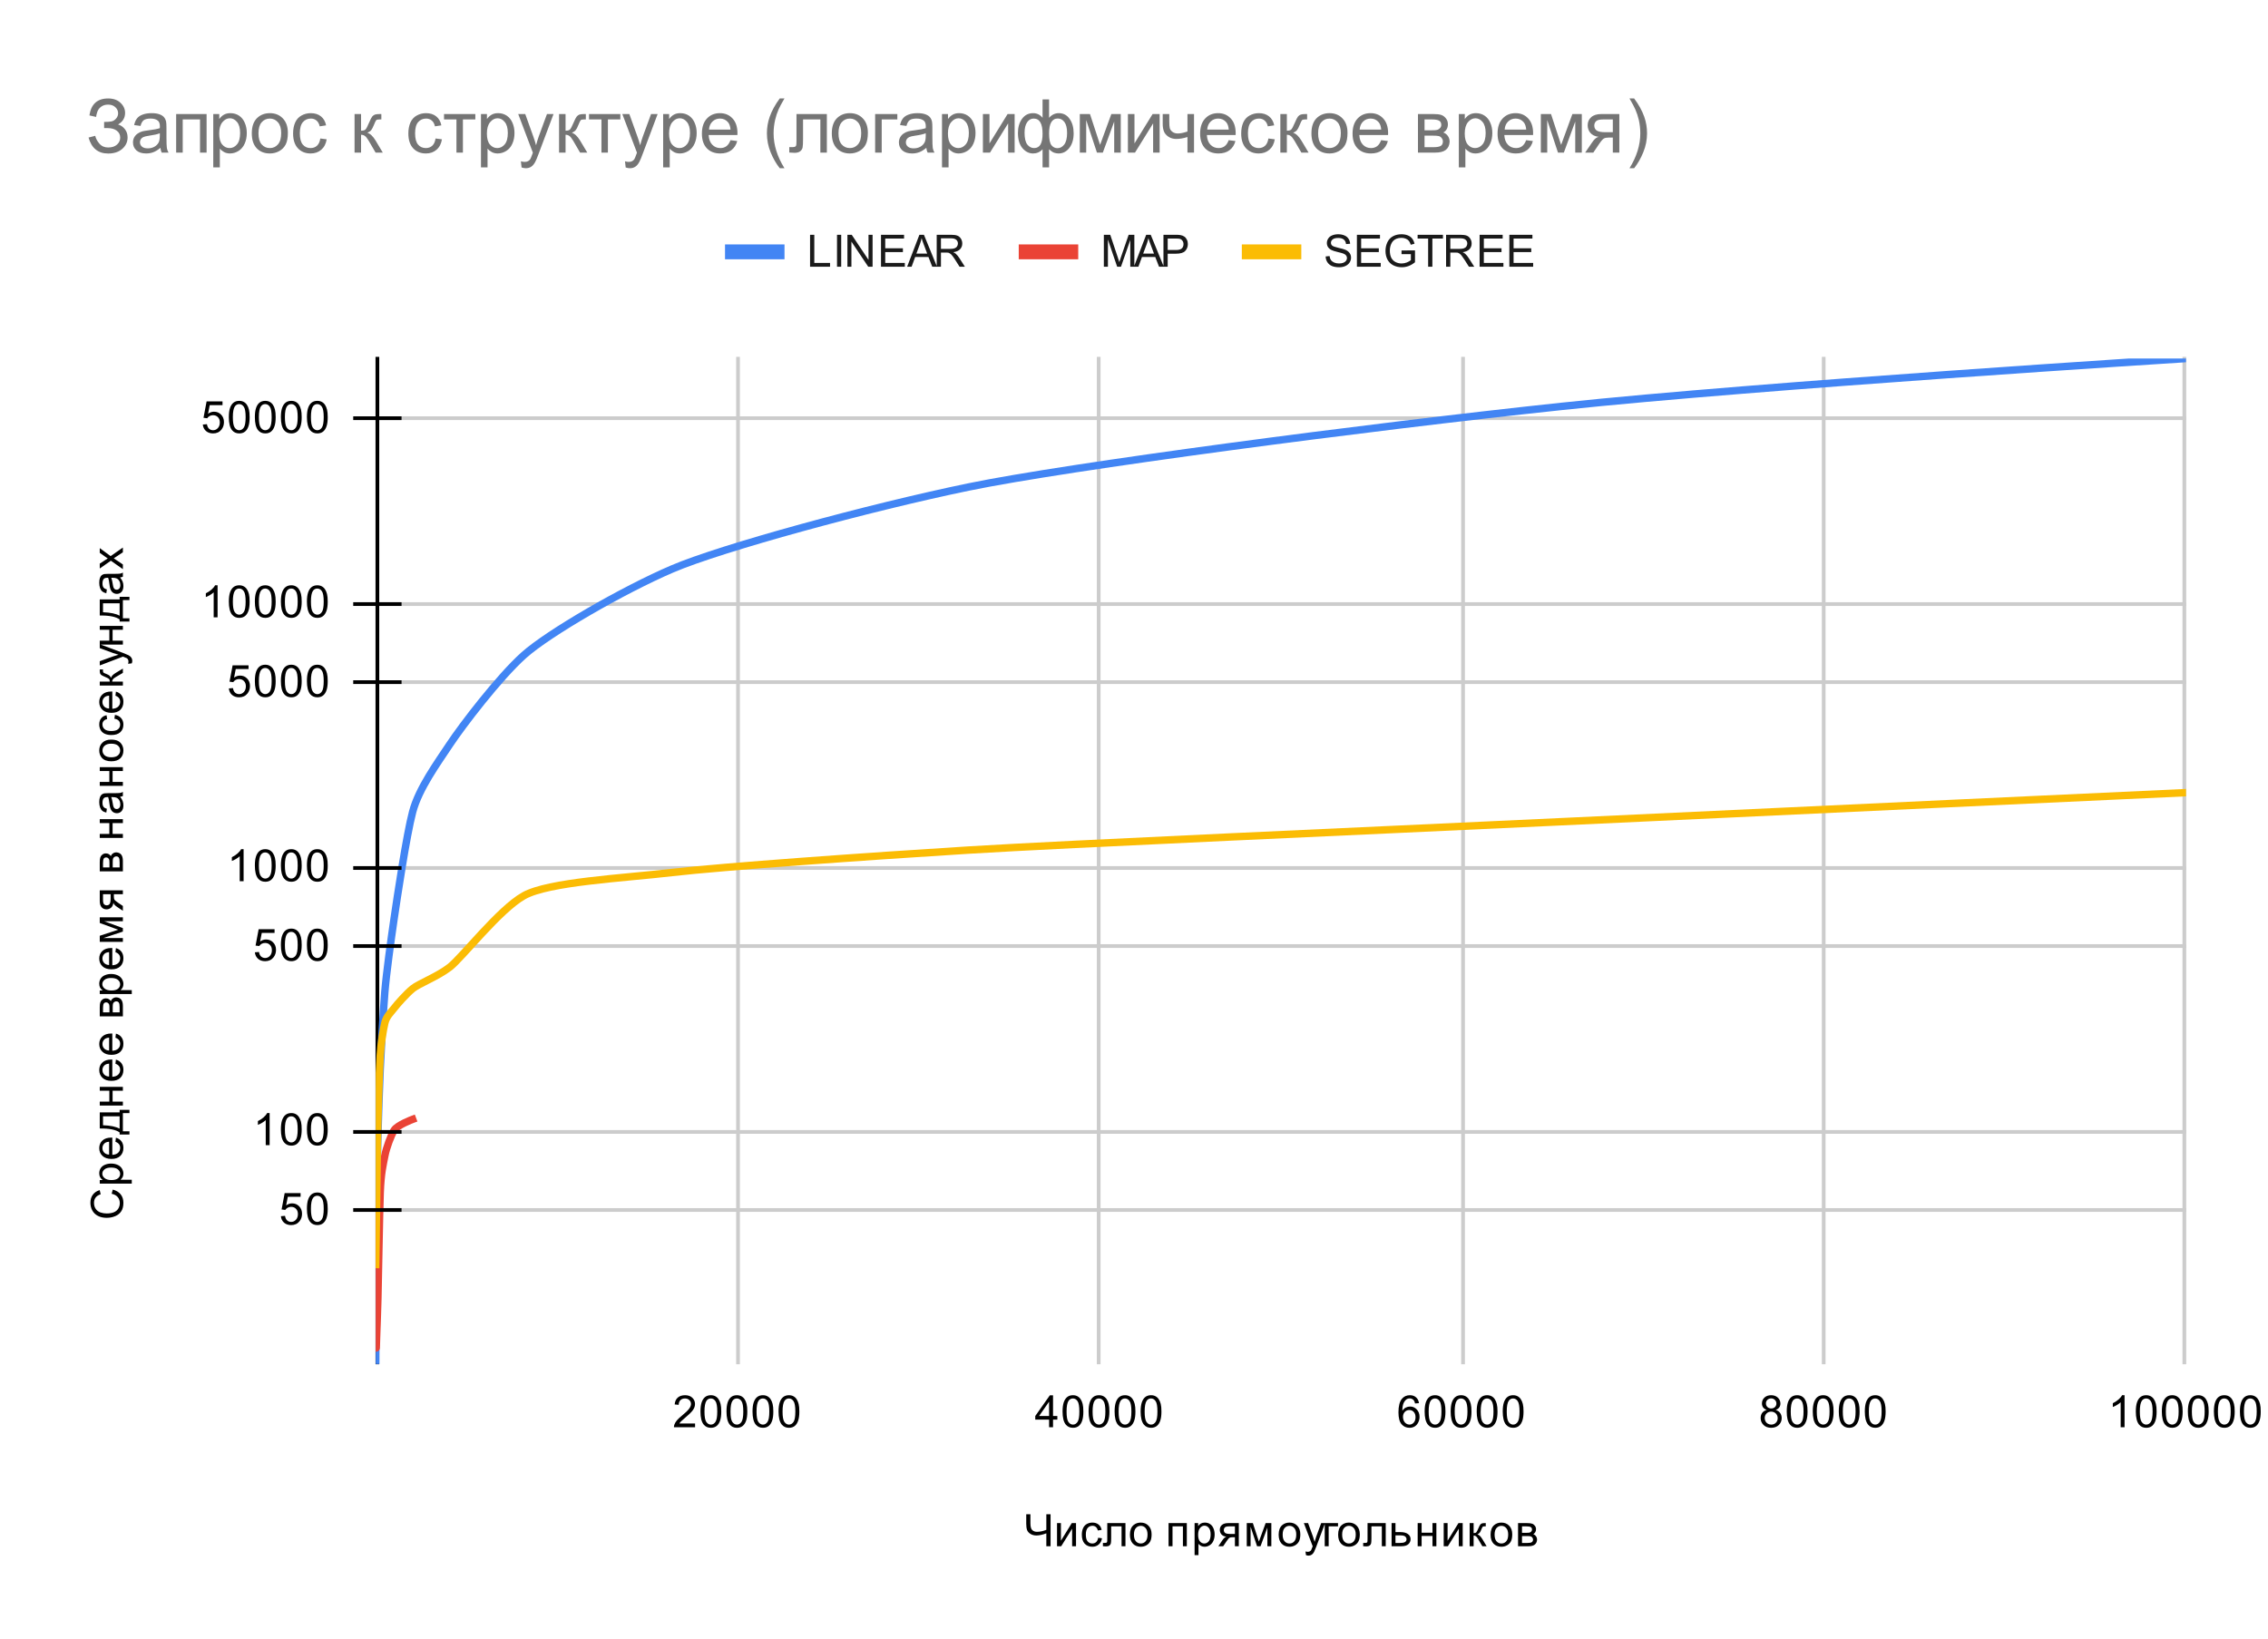 <svg version="1.1" viewBox="0.0 0.0 610.0 441.0" fill="none" stroke="none" stroke-linecap="square" stroke-miterlimit="10" width="610" height="441" xmlns:xlink="http://www.w3.org/1999/xlink" xmlns="http://www.w3.org/2000/svg"><path fill="#ffffff" d="M0 0L610.0 0L610.0 441.0L0 441.0L0 0Z" fill-rule="nonzero"/><path stroke="#cccccc" stroke-width="1.0" stroke-linecap="butt" d="M198.5 96.5L198.5 366.5" fill-rule="nonzero"/><path stroke="#cccccc" stroke-width="1.0" stroke-linecap="butt" d="M295.5 96.5L295.5 366.5" fill-rule="nonzero"/><path stroke="#cccccc" stroke-width="1.0" stroke-linecap="butt" d="M393.5 96.5L393.5 366.5" fill-rule="nonzero"/><path stroke="#cccccc" stroke-width="1.0" stroke-linecap="butt" d="M490.5 96.5L490.5 366.5" fill-rule="nonzero"/><path stroke="#cccccc" stroke-width="1.0" stroke-linecap="butt" d="M587.5 96.5L587.5 366.5" fill-rule="nonzero"/><path stroke="#cccccc" stroke-width="1.0" stroke-linecap="butt" d="M101.5 325.5L587.5 325.5" fill-rule="nonzero"/><path stroke="#cccccc" stroke-width="1.0" stroke-linecap="butt" d="M101.5 304.5L587.5 304.5" fill-rule="nonzero"/><path stroke="#cccccc" stroke-width="1.0" stroke-linecap="butt" d="M101.5 254.5L587.5 254.5" fill-rule="nonzero"/><path stroke="#cccccc" stroke-width="1.0" stroke-linecap="butt" d="M101.5 233.5L587.5 233.5" fill-rule="nonzero"/><path stroke="#cccccc" stroke-width="1.0" stroke-linecap="butt" d="M101.5 183.5L587.5 183.5" fill-rule="nonzero"/><path stroke="#cccccc" stroke-width="1.0" stroke-linecap="butt" d="M101.5 162.5L587.5 162.5" fill-rule="nonzero"/><path stroke="#cccccc" stroke-width="1.0" stroke-linecap="butt" d="M101.5 112.5L587.5 112.5" fill-rule="nonzero"/><path stroke="#000000" stroke-width="1.0" stroke-linecap="butt" d="M101.5 366.5L101.5 96.5" fill-rule="nonzero"/><clipPath id="id_0"><path d="M101.05 96.45L587.95 96.45L587.95 366.95L101.05 366.95L101.05 96.45Z" clip-rule="nonzero"/></clipPath><path stroke="#4285f4" stroke-width="2.0" stroke-linecap="butt" clip-path="url(#id_0)" d="M101.05 366.95C101.05 366.95 101.076 361.149 101.089 358.679C101.102 356.209 101.141 349.641 101.167 345.58C101.193 341.519 101.271 328.254 101.323 323.047C101.375 317.84 101.53 310.029 101.634 305.632C101.738 301.234 102.05 292.416 102.258 287.691C102.465 282.966 103.089 271.987 103.504 266.87C103.92 261.754 105.166 252.797 105.997 247.111C106.828 241.425 109.321 224.695 110.984 218.399C112.646 212.102 117.632 205.293 120.956 200.269C124.28 195.245 134.253 182.177 140.901 176.24C147.549 170.303 167.494 158.757 180.791 153.055C194.088 147.353 233.978 136.482 260.571 130.998C287.165 125.515 366.945 114.96 420.131 109.308C473.318 103.655 587.95 96.45 587.95 96.45" fill-rule="nonzero"/><path stroke="#ea4335" stroke-width="2.0" stroke-linecap="butt" clip-path="url(#id_0)" d="M101.05 356.917C101.05 356.917 101.076 356.449 101.089 356.917C101.102 357.386 101.141 361.923 101.167 362.538C101.193 363.153 101.271 360.099 101.323 358.679C101.375 357.26 101.53 353.29 101.634 349.36C101.738 345.431 102.05 326.423 102.258 320.844C102.465 315.265 103.089 313.155 103.504 310.93C103.92 308.704 105.166 305.442 105.997 304.05C106.828 302.659 110.984 301.112 110.984 301.112" fill-rule="nonzero"/><path stroke="#fbbc04" stroke-width="2.0" stroke-linecap="butt" clip-path="url(#id_0)" d="M101.05 340.158C101.05 340.158 101.076 338.981 101.089 338.23C101.102 337.48 101.141 334.958 101.167 333.08C101.193 331.202 101.271 324.481 101.323 320.844C101.375 317.208 101.53 306.337 101.634 301.678C101.738 297.018 102.05 287.772 102.258 284.1C102.465 280.428 103.089 277.006 103.504 275.191C103.92 273.375 105.166 272.325 105.997 271.225C106.828 270.126 109.321 267.32 110.984 265.961C112.646 264.601 117.632 262.741 120.956 260.176C124.28 257.611 134.253 244.684 140.901 240.96C147.549 237.236 167.494 236.253 180.791 234.708C194.088 233.163 233.978 230.315 260.571 228.673C287.165 227.03 366.945 223.548 420.131 221.038C473.318 218.527 587.95 213.225 587.95 213.225" fill-rule="nonzero"/><path fill="#000000" fill-opacity="0.0" clip-path="url(#id_0)" d="M104.05 366.95C104.05 368.607 102.707 369.95 101.05 369.95C99.393 369.95 98.05 368.607 98.05 366.95C98.05 365.293 99.393 363.95 101.05 363.95C102.707 363.95 104.05 365.293 104.05 366.95Z" fill-rule="nonzero"/><path fill="#000000" fill-opacity="0.0" clip-path="url(#id_0)" d="M104.089 358.679C104.089 360.336 102.746 361.679 101.089 361.679C99.432 361.679 98.089 360.336 98.089 358.679C98.089 357.023 99.432 355.679 101.089 355.679C102.746 355.679 104.089 357.023 104.089 358.679Z" fill-rule="nonzero"/><path fill="#000000" fill-opacity="0.0" clip-path="url(#id_0)" d="M104.167 345.58C104.167 347.237 102.824 348.58 101.167 348.58C99.51 348.58 98.167 347.237 98.167 345.58C98.167 343.923 99.51 342.58 101.167 342.58C102.824 342.58 104.167 343.923 104.167 345.58Z" fill-rule="nonzero"/><path fill="#000000" fill-opacity="0.0" clip-path="url(#id_0)" d="M104.323 323.047C104.323 324.704 102.98 326.047 101.323 326.047C99.666 326.047 98.323 324.704 98.323 323.047C98.323 321.39 99.666 320.047 101.323 320.047C102.98 320.047 104.323 321.39 104.323 323.047Z" fill-rule="nonzero"/><path fill="#000000" fill-opacity="0.0" clip-path="url(#id_0)" d="M104.634 305.632C104.634 307.288 103.291 308.632 101.634 308.632C99.977 308.632 98.634 307.288 98.634 305.632C98.634 303.975 99.977 302.632 101.634 302.632C103.291 302.632 104.634 303.975 104.634 305.632Z" fill-rule="nonzero"/><path fill="#000000" fill-opacity="0.0" clip-path="url(#id_0)" d="M105.258 287.691C105.258 289.348 103.914 290.691 102.258 290.691C100.601 290.691 99.258 289.348 99.258 287.691C99.258 286.034 100.601 284.691 102.258 284.691C103.914 284.691 105.258 286.034 105.258 287.691Z" fill-rule="nonzero"/><path fill="#000000" fill-opacity="0.0" clip-path="url(#id_0)" d="M106.504 266.87C106.504 268.527 105.161 269.87 103.504 269.87C101.847 269.87 100.504 268.527 100.504 266.87C100.504 265.213 101.847 263.87 103.504 263.87C105.161 263.87 106.504 265.213 106.504 266.87Z" fill-rule="nonzero"/><path fill="#000000" fill-opacity="0.0" clip-path="url(#id_0)" d="M108.997 247.111C108.997 248.768 107.654 250.111 105.997 250.111C104.34 250.111 102.997 248.768 102.997 247.111C102.997 245.454 104.34 244.111 105.997 244.111C107.654 244.111 108.997 245.454 108.997 247.111Z" fill-rule="nonzero"/><path fill="#000000" fill-opacity="0.0" clip-path="url(#id_0)" d="M113.984 218.399C113.984 220.056 112.64 221.399 110.984 221.399C109.327 221.399 107.984 220.056 107.984 218.399C107.984 216.742 109.327 215.399 110.984 215.399C112.64 215.399 113.984 216.742 113.984 218.399Z" fill-rule="nonzero"/><path fill="#000000" fill-opacity="0.0" clip-path="url(#id_0)" d="M123.956 200.269C123.956 201.926 122.613 203.269 120.956 203.269C119.299 203.269 117.956 201.926 117.956 200.269C117.956 198.612 119.299 197.269 120.956 197.269C122.613 197.269 123.956 198.612 123.956 200.269Z" fill-rule="nonzero"/><path fill="#000000" fill-opacity="0.0" clip-path="url(#id_0)" d="M143.901 176.24C143.901 177.897 142.558 179.24 140.901 179.24C139.244 179.24 137.901 177.897 137.901 176.24C137.901 174.583 139.244 173.24 140.901 173.24C142.558 173.24 143.901 174.583 143.901 176.24Z" fill-rule="nonzero"/><path fill="#000000" fill-opacity="0.0" clip-path="url(#id_0)" d="M183.791 153.055C183.791 154.712 182.448 156.055 180.791 156.055C179.134 156.055 177.791 154.712 177.791 153.055C177.791 151.398 179.134 150.055 180.791 150.055C182.448 150.055 183.791 151.398 183.791 153.055Z" fill-rule="nonzero"/><path fill="#000000" fill-opacity="0.0" clip-path="url(#id_0)" d="M263.571 130.998C263.571 132.655 262.228 133.998 260.571 133.998C258.914 133.998 257.571 132.655 257.571 130.998C257.571 129.341 258.914 127.998 260.571 127.998C262.228 127.998 263.571 129.341 263.571 130.998Z" fill-rule="nonzero"/><path fill="#000000" fill-opacity="0.0" clip-path="url(#id_0)" d="M423.131 109.308C423.131 110.965 421.788 112.308 420.131 112.308C418.475 112.308 417.131 110.965 417.131 109.308C417.131 107.651 418.475 106.308 420.131 106.308C421.788 106.308 423.131 107.651 423.131 109.308Z" fill-rule="nonzero"/><path fill="#000000" fill-opacity="0.0" clip-path="url(#id_0)" d="M590.95 96.45C590.95 98.107 589.607 99.45 587.95 99.45C586.293 99.45 584.95 98.107 584.95 96.45C584.95 94.793 586.293 93.45 587.95 93.45C589.607 93.45 590.95 94.793 590.95 96.45Z" fill-rule="nonzero"/><path fill="#000000" fill-opacity="0.0" clip-path="url(#id_0)" d="M104.05 356.917C104.05 358.574 102.707 359.917 101.05 359.917C99.393 359.917 98.05 358.574 98.05 356.917C98.05 355.26 99.393 353.917 101.05 353.917C102.707 353.917 104.05 355.26 104.05 356.917Z" fill-rule="nonzero"/><path fill="#000000" fill-opacity="0.0" clip-path="url(#id_0)" d="M104.089 356.917C104.089 358.574 102.746 359.917 101.089 359.917C99.432 359.917 98.089 358.574 98.089 356.917C98.089 355.26 99.432 353.917 101.089 353.917C102.746 353.917 104.089 355.26 104.089 356.917Z" fill-rule="nonzero"/><path fill="#000000" fill-opacity="0.0" clip-path="url(#id_0)" d="M104.167 362.538C104.167 364.195 102.824 365.538 101.167 365.538C99.51 365.538 98.167 364.195 98.167 362.538C98.167 360.881 99.51 359.538 101.167 359.538C102.824 359.538 104.167 360.881 104.167 362.538Z" fill-rule="nonzero"/><path fill="#000000" fill-opacity="0.0" clip-path="url(#id_0)" d="M104.323 358.679C104.323 360.336 102.98 361.679 101.323 361.679C99.666 361.679 98.323 360.336 98.323 358.679C98.323 357.023 99.666 355.679 101.323 355.679C102.98 355.679 104.323 357.023 104.323 358.679Z" fill-rule="nonzero"/><path fill="#000000" fill-opacity="0.0" clip-path="url(#id_0)" d="M104.634 349.36C104.634 351.017 103.291 352.36 101.634 352.36C99.977 352.36 98.634 351.017 98.634 349.36C98.634 347.703 99.977 346.36 101.634 346.36C103.291 346.36 104.634 347.703 104.634 349.36Z" fill-rule="nonzero"/><path fill="#000000" fill-opacity="0.0" clip-path="url(#id_0)" d="M105.258 320.844C105.258 322.501 103.914 323.844 102.258 323.844C100.601 323.844 99.258 322.501 99.258 320.844C99.258 319.187 100.601 317.844 102.258 317.844C103.914 317.844 105.258 319.187 105.258 320.844Z" fill-rule="nonzero"/><path fill="#000000" fill-opacity="0.0" clip-path="url(#id_0)" d="M106.504 310.93C106.504 312.587 105.161 313.93 103.504 313.93C101.847 313.93 100.504 312.587 100.504 310.93C100.504 309.273 101.847 307.93 103.504 307.93C105.161 307.93 106.504 309.273 106.504 310.93Z" fill-rule="nonzero"/><path fill="#000000" fill-opacity="0.0" clip-path="url(#id_0)" d="M108.997 304.05C108.997 305.707 107.654 307.05 105.997 307.05C104.34 307.05 102.997 305.707 102.997 304.05C102.997 302.393 104.34 301.05 105.997 301.05C107.654 301.05 108.997 302.393 108.997 304.05Z" fill-rule="nonzero"/><path fill="#000000" fill-opacity="0.0" clip-path="url(#id_0)" d="M113.984 301.112C113.984 302.769 112.64 304.112 110.984 304.112C109.327 304.112 107.984 302.769 107.984 301.112C107.984 299.455 109.327 298.112 110.984 298.112C112.64 298.112 113.984 299.455 113.984 301.112Z" fill-rule="nonzero"/><path fill="#000000" fill-opacity="0.0" clip-path="url(#id_0)" d="M104.05 340.158C104.05 341.815 102.707 343.158 101.05 343.158C99.393 343.158 98.05 341.815 98.05 340.158C98.05 338.501 99.393 337.158 101.05 337.158C102.707 337.158 104.05 338.501 104.05 340.158Z" fill-rule="nonzero"/><path fill="#000000" fill-opacity="0.0" clip-path="url(#id_0)" d="M104.089 338.23C104.089 339.887 102.746 341.23 101.089 341.23C99.432 341.23 98.089 339.887 98.089 338.23C98.089 336.573 99.432 335.23 101.089 335.23C102.746 335.23 104.089 336.573 104.089 338.23Z" fill-rule="nonzero"/><path fill="#000000" fill-opacity="0.0" clip-path="url(#id_0)" d="M104.167 333.08C104.167 334.737 102.824 336.08 101.167 336.08C99.51 336.08 98.167 334.737 98.167 333.08C98.167 331.423 99.51 330.08 101.167 330.08C102.824 330.08 104.167 331.423 104.167 333.08Z" fill-rule="nonzero"/><path fill="#000000" fill-opacity="0.0" clip-path="url(#id_0)" d="M104.323 320.844C104.323 322.501 102.98 323.844 101.323 323.844C99.666 323.844 98.323 322.501 98.323 320.844C98.323 319.187 99.666 317.844 101.323 317.844C102.98 317.844 104.323 319.187 104.323 320.844Z" fill-rule="nonzero"/><path fill="#000000" fill-opacity="0.0" clip-path="url(#id_0)" d="M104.634 301.678C104.634 303.334 103.291 304.678 101.634 304.678C99.977 304.678 98.634 303.334 98.634 301.678C98.634 300.021 99.977 298.678 101.634 298.678C103.291 298.678 104.634 300.021 104.634 301.678Z" fill-rule="nonzero"/><path fill="#000000" fill-opacity="0.0" clip-path="url(#id_0)" d="M105.258 284.1C105.258 285.757 103.914 287.1 102.258 287.1C100.601 287.1 99.258 285.757 99.258 284.1C99.258 282.443 100.601 281.1 102.258 281.1C103.914 281.1 105.258 282.443 105.258 284.1Z" fill-rule="nonzero"/><path fill="#000000" fill-opacity="0.0" clip-path="url(#id_0)" d="M106.504 275.191C106.504 276.847 105.161 278.191 103.504 278.191C101.847 278.191 100.504 276.847 100.504 275.191C100.504 273.534 101.847 272.191 103.504 272.191C105.161 272.191 106.504 273.534 106.504 275.191Z" fill-rule="nonzero"/><path fill="#000000" fill-opacity="0.0" clip-path="url(#id_0)" d="M108.997 271.225C108.997 272.882 107.654 274.225 105.997 274.225C104.34 274.225 102.997 272.882 102.997 271.225C102.997 269.568 104.34 268.225 105.997 268.225C107.654 268.225 108.997 269.568 108.997 271.225Z" fill-rule="nonzero"/><path fill="#000000" fill-opacity="0.0" clip-path="url(#id_0)" d="M113.984 265.961C113.984 267.618 112.64 268.961 110.984 268.961C109.327 268.961 107.984 267.618 107.984 265.961C107.984 264.304 109.327 262.961 110.984 262.961C112.64 262.961 113.984 264.304 113.984 265.961Z" fill-rule="nonzero"/><path fill="#000000" fill-opacity="0.0" clip-path="url(#id_0)" d="M123.956 260.176C123.956 261.833 122.613 263.176 120.956 263.176C119.299 263.176 117.956 261.833 117.956 260.176C117.956 258.519 119.299 257.176 120.956 257.176C122.613 257.176 123.956 258.519 123.956 260.176Z" fill-rule="nonzero"/><path fill="#000000" fill-opacity="0.0" clip-path="url(#id_0)" d="M143.901 240.96C143.901 242.617 142.558 243.96 140.901 243.96C139.244 243.96 137.901 242.617 137.901 240.96C137.901 239.303 139.244 237.96 140.901 237.96C142.558 237.96 143.901 239.303 143.901 240.96Z" fill-rule="nonzero"/><path fill="#000000" fill-opacity="0.0" clip-path="url(#id_0)" d="M183.791 234.708C183.791 236.365 182.448 237.708 180.791 237.708C179.134 237.708 177.791 236.365 177.791 234.708C177.791 233.051 179.134 231.708 180.791 231.708C182.448 231.708 183.791 233.051 183.791 234.708Z" fill-rule="nonzero"/><path fill="#000000" fill-opacity="0.0" clip-path="url(#id_0)" d="M263.571 228.673C263.571 230.33 262.228 231.673 260.571 231.673C258.914 231.673 257.571 230.33 257.571 228.673C257.571 227.016 258.914 225.673 260.571 225.673C262.228 225.673 263.571 227.016 263.571 228.673Z" fill-rule="nonzero"/><path fill="#000000" fill-opacity="0.0" clip-path="url(#id_0)" d="M423.131 221.038C423.131 222.695 421.788 224.038 420.131 224.038C418.475 224.038 417.131 222.695 417.131 221.038C417.131 219.381 418.475 218.038 420.131 218.038C421.788 218.038 423.131 219.381 423.131 221.038Z" fill-rule="nonzero"/><path fill="#000000" fill-opacity="0.0" clip-path="url(#id_0)" d="M590.95 213.225C590.95 214.882 589.607 216.225 587.95 216.225C586.293 216.225 584.95 214.882 584.95 213.225C584.95 211.568 586.293 210.225 587.95 210.225C589.607 210.225 590.95 211.568 590.95 213.225Z" fill-rule="nonzero"/><path stroke="#000000" stroke-width="1.0" stroke-linecap="butt" d="M95.5 325.5L107.5 325.5" fill-rule="nonzero"/><path stroke="#000000" stroke-width="1.0" stroke-linecap="butt" d="M95.5 304.5L107.5 304.5" fill-rule="nonzero"/><path stroke="#000000" stroke-width="1.0" stroke-linecap="butt" d="M95.5 254.5L107.5 254.5" fill-rule="nonzero"/><path stroke="#000000" stroke-width="1.0" stroke-linecap="butt" d="M95.5 233.5L107.5 233.5" fill-rule="nonzero"/><path stroke="#000000" stroke-width="1.0" stroke-linecap="butt" d="M95.5 183.5L107.5 183.5" fill-rule="nonzero"/><path stroke="#000000" stroke-width="1.0" stroke-linecap="butt" d="M95.5 162.5L107.5 162.5" fill-rule="nonzero"/><path stroke="#000000" stroke-width="1.0" stroke-linecap="butt" d="M95.5 112.5L107.5 112.5" fill-rule="nonzero"/><path fill="#000000" d="M282.562 415.95L281.422 415.95L281.422 412.481Q279.891 413.059 278.734 413.059Q277.844 413.059 277.156 412.637Q276.469 412.216 276.234 411.575Q276.016 410.934 276.016 409.887L276.016 407.356L277.141 407.356L277.141 409.778Q277.141 411.184 277.656 411.637Q278.172 412.075 278.891 412.075Q280.094 412.075 281.422 411.544L281.422 407.356L282.562 407.356L282.562 415.95ZM284.297 409.731L285.344 409.731L285.344 414.466L288.266 409.731L289.406 409.731L289.406 415.95L288.359 415.95L288.359 411.231L285.422 415.95L284.297 415.95L284.297 409.731ZM295.359 413.669L296.391 413.809Q296.219 414.872 295.516 415.481Q294.812 416.091 293.797 416.091Q292.516 416.091 291.734 415.262Q290.969 414.419 290.969 412.856Q290.969 411.856 291.297 411.106Q291.641 410.341 292.312 409.966Q293.0 409.591 293.812 409.591Q294.812 409.591 295.453 410.106Q296.109 410.606 296.297 411.559L295.266 411.716Q295.125 411.091 294.75 410.778Q294.375 410.45 293.844 410.45Q293.047 410.45 292.547 411.028Q292.047 411.591 292.047 412.825Q292.047 414.091 292.531 414.653Q293.016 415.216 293.781 415.216Q294.406 415.216 294.812 414.841Q295.234 414.466 295.359 413.669ZM297.812 409.731L302.703 409.731L302.703 415.95L301.656 415.95L301.656 410.606L298.859 410.606L298.859 413.7Q298.859 414.778 298.781 415.137Q298.719 415.481 298.406 415.747Q298.094 415.997 297.484 415.997Q297.125 415.997 296.641 415.95L296.641 415.059L297.109 415.059Q297.438 415.059 297.578 414.997Q297.719 414.934 297.766 414.794Q297.812 414.637 297.812 413.825L297.812 409.731ZM303.906 412.841Q303.906 411.106 304.859 410.278Q305.656 409.591 306.812 409.591Q308.094 409.591 308.906 410.434Q309.734 411.262 309.734 412.747Q309.734 413.95 309.375 414.637Q309.016 415.325 308.312 415.716Q307.625 416.091 306.812 416.091Q305.516 416.091 304.703 415.262Q303.906 414.419 303.906 412.841ZM304.984 412.841Q304.984 414.028 305.5 414.622Q306.031 415.216 306.812 415.216Q307.609 415.216 308.125 414.622Q308.641 414.028 308.641 412.809Q308.641 411.653 308.109 411.059Q307.594 410.466 306.812 410.466Q306.031 410.466 305.5 411.059Q304.984 411.637 304.984 412.841ZM314.297 409.731L319.203 409.731L319.203 415.95L318.156 415.95L318.156 410.606L315.359 410.606L315.359 415.95L314.297 415.95L314.297 409.731ZM321.297 418.341L321.297 409.731L322.25 409.731L322.25 410.528Q322.594 410.059 323.016 409.825Q323.453 409.591 324.062 409.591Q324.859 409.591 325.469 409.997Q326.078 410.403 326.375 411.153Q326.688 411.903 326.688 412.794Q326.688 413.747 326.344 414.512Q326.016 415.278 325.359 415.684Q324.703 416.091 323.984 416.091Q323.453 416.091 323.031 415.872Q322.609 415.637 322.344 415.309L322.344 418.341L321.297 418.341ZM322.25 412.872Q322.25 414.075 322.734 414.653Q323.219 415.216 323.906 415.216Q324.609 415.216 325.109 414.622Q325.609 414.028 325.609 412.778Q325.609 411.591 325.125 411.012Q324.641 410.419 323.953 410.419Q323.281 410.419 322.766 411.044Q322.25 411.669 322.25 412.872ZM333.188 409.731L333.188 415.95L332.141 415.95L332.141 413.528L331.531 413.528Q330.969 413.528 330.703 413.669Q330.438 413.809 329.906 414.591L328.984 415.95L327.688 415.95L328.812 414.278Q329.344 413.512 329.859 413.403Q328.953 413.278 328.516 412.762Q328.078 412.231 328.078 411.544Q328.078 410.731 328.641 410.231Q329.219 409.731 330.312 409.731L333.188 409.731ZM332.141 410.606L330.641 410.606Q329.703 410.606 329.422 410.903Q329.156 411.184 329.156 411.575Q329.156 412.137 329.547 412.403Q329.953 412.653 330.969 412.653L332.141 412.653L332.141 410.606ZM335.328 409.731L336.969 409.731L338.594 414.7L340.406 409.731L341.938 409.731L341.938 415.95L340.875 415.95L340.875 410.934L339.031 415.95L338.094 415.95L336.359 410.7L336.359 415.95L335.328 415.95L335.328 409.731ZM343.906 412.841Q343.906 411.106 344.859 410.278Q345.656 409.591 346.812 409.591Q348.094 409.591 348.906 410.434Q349.734 411.262 349.734 412.747Q349.734 413.95 349.375 414.637Q349.016 415.325 348.312 415.716Q347.625 416.091 346.812 416.091Q345.516 416.091 344.703 415.262Q343.906 414.419 343.906 412.841ZM344.984 412.841Q344.984 414.028 345.5 414.622Q346.031 415.216 346.812 415.216Q347.609 415.216 348.125 414.622Q348.641 414.028 348.641 412.809Q348.641 411.653 348.109 411.059Q347.594 410.466 346.812 410.466Q346.031 410.466 345.5 411.059Q344.984 411.637 344.984 412.841ZM351.25 418.341L351.125 417.356Q351.469 417.45 351.734 417.45Q352.078 417.45 352.281 417.325Q352.5 417.216 352.641 417.012Q352.734 416.841 352.969 416.216Q352.984 416.137 353.062 415.966L350.688 409.731L351.828 409.731L353.125 413.325Q353.375 414.012 353.578 414.778Q353.766 414.044 354.016 413.356L355.344 409.731L356.391 409.731L354.031 416.059Q353.641 417.075 353.438 417.466Q353.156 417.997 352.781 418.231Q352.422 418.481 351.922 418.481Q351.625 418.481 351.25 418.341ZM356.297 409.731L359.875 409.731L359.875 410.606L357.359 410.606L357.359 415.95L356.297 415.95L356.297 409.731ZM359.906 412.841Q359.906 411.106 360.859 410.278Q361.656 409.591 362.812 409.591Q364.094 409.591 364.906 410.434Q365.734 411.262 365.734 412.747Q365.734 413.95 365.375 414.637Q365.016 415.325 364.312 415.716Q363.625 416.091 362.812 416.091Q361.516 416.091 360.703 415.262Q359.906 414.419 359.906 412.841ZM360.984 412.841Q360.984 414.028 361.5 414.622Q362.031 415.216 362.812 415.216Q363.609 415.216 364.125 414.622Q364.641 414.028 364.641 412.809Q364.641 411.653 364.109 411.059Q363.594 410.466 362.812 410.466Q362.031 410.466 361.5 411.059Q360.984 411.637 360.984 412.841ZM367.812 409.731L372.703 409.731L372.703 415.95L371.656 415.95L371.656 410.606L368.859 410.606L368.859 413.7Q368.859 414.778 368.781 415.137Q368.719 415.481 368.406 415.747Q368.094 415.997 367.484 415.997Q367.125 415.997 366.641 415.95L366.641 415.059L367.109 415.059Q367.438 415.059 367.578 414.997Q367.719 414.934 367.766 414.794Q367.812 414.637 367.812 413.825L367.812 409.731ZM374.281 409.731L375.328 409.731L375.328 412.153L376.672 412.153Q377.969 412.153 378.672 412.669Q379.391 413.169 379.391 414.059Q379.391 414.841 378.797 415.403Q378.203 415.95 376.906 415.95L374.281 415.95L374.281 409.731ZM375.328 415.075L376.438 415.075Q377.438 415.075 377.859 414.841Q378.297 414.591 378.297 414.075Q378.297 413.669 377.969 413.356Q377.656 413.028 376.578 413.028L375.328 413.028L375.328 415.075ZM381.297 409.731L382.359 409.731L382.359 412.309L385.281 412.309L385.281 409.731L386.328 409.731L386.328 415.95L385.281 415.95L385.281 413.184L382.359 413.184L382.359 415.95L381.297 415.95L381.297 409.731ZM388.297 409.731L389.344 409.731L389.344 414.466L392.266 409.731L393.406 409.731L393.406 415.95L392.359 415.95L392.359 411.231L389.422 415.95L388.297 415.95L388.297 409.731ZM395.281 409.731L396.344 409.731L396.344 412.419Q396.844 412.419 397.047 412.231Q397.25 412.028 397.641 411.091Q397.953 410.356 398.141 410.122Q398.344 409.887 398.594 409.809Q398.844 409.731 399.406 409.731L399.609 409.731L399.609 410.606L399.312 410.591Q398.906 410.591 398.781 410.716Q398.656 410.841 398.406 411.481Q398.172 412.091 397.969 412.325Q397.766 412.559 397.359 412.762Q398.031 412.934 398.688 414.028L399.844 415.95L398.688 415.95L397.562 414.028Q397.219 413.434 396.953 413.262Q396.703 413.075 396.344 413.075L396.344 415.95L395.281 415.95L395.281 409.731ZM400.906 412.841Q400.906 411.106 401.859 410.278Q402.656 409.591 403.812 409.591Q405.094 409.591 405.906 410.434Q406.734 411.262 406.734 412.747Q406.734 413.95 406.375 414.637Q406.016 415.325 405.312 415.716Q404.625 416.091 403.812 416.091Q402.516 416.091 401.703 415.262Q400.906 414.419 400.906 412.841ZM401.984 412.841Q401.984 414.028 402.5 414.622Q403.031 415.216 403.812 415.216Q404.609 415.216 405.125 414.622Q405.641 414.028 405.641 412.809Q405.641 411.653 405.109 411.059Q404.594 410.466 403.812 410.466Q403.031 410.466 402.5 411.059Q401.984 411.637 401.984 412.841ZM408.297 409.731L410.734 409.731Q411.625 409.731 412.062 409.887Q412.5 410.028 412.812 410.434Q413.125 410.825 413.125 411.372Q413.125 411.825 412.938 412.153Q412.75 412.481 412.391 412.716Q412.828 412.856 413.109 413.262Q413.406 413.653 413.406 414.216Q413.344 415.091 412.766 415.528Q412.203 415.95 411.109 415.95L408.297 415.95L408.297 409.731ZM409.359 412.341L410.484 412.341Q411.156 412.341 411.406 412.278Q411.656 412.2 411.844 411.997Q412.047 411.778 412.047 411.481Q412.047 410.981 411.703 410.794Q411.359 410.606 410.516 410.606L409.359 410.606L409.359 412.341ZM409.359 415.075L410.734 415.075Q411.641 415.075 411.969 414.872Q412.312 414.669 412.328 414.153Q412.328 413.856 412.125 413.606Q411.938 413.341 411.625 413.278Q411.312 413.216 410.625 413.216L409.359 413.216L409.359 415.075Z" fill-rule="nonzero"/><path fill="#000000" d="M30.034 321.137L30.331 320.012Q31.722 320.372 32.456 321.294Q33.191 322.216 33.191 323.559Q33.191 324.95 32.628 325.825Q32.066 326.7 31.003 327.153Q29.925 327.606 28.691 327.606Q27.347 327.606 26.347 327.091Q25.347 326.575 24.831 325.637Q24.316 324.684 24.316 323.544Q24.316 322.262 24.972 321.387Q25.628 320.497 26.816 320.153L27.081 321.278Q26.144 321.575 25.722 322.153Q25.284 322.716 25.284 323.575Q25.284 324.559 25.769 325.231Q26.238 325.887 27.034 326.169Q27.831 326.434 28.691 326.434Q29.784 326.434 30.597 326.122Q31.409 325.794 31.816 325.122Q32.222 324.45 32.222 323.653Q32.222 322.7 31.675 322.044Q31.128 321.372 30.034 321.137ZM35.441 318.403L26.831 318.403L26.831 317.45L27.628 317.45Q27.159 317.106 26.925 316.684Q26.691 316.247 26.691 315.637Q26.691 314.841 27.097 314.231Q27.503 313.622 28.253 313.325Q29.003 313.012 29.894 313.012Q30.847 313.012 31.613 313.356Q32.378 313.684 32.784 314.341Q33.191 314.997 33.191 315.716Q33.191 316.247 32.972 316.669Q32.738 317.091 32.409 317.356L35.441 317.356L35.441 318.403ZM29.972 317.45Q31.175 317.45 31.753 316.966Q32.316 316.481 32.316 315.794Q32.316 315.091 31.722 314.591Q31.128 314.091 29.878 314.091Q28.691 314.091 28.113 314.575Q27.519 315.059 27.519 315.747Q27.519 316.419 28.144 316.934Q28.769 317.45 29.972 317.45ZM31.05 307.153L31.175 306.059Q32.128 306.309 32.659 307.012Q33.191 307.716 33.191 308.794Q33.191 310.153 32.347 310.966Q31.503 311.762 29.988 311.762Q28.425 311.762 27.566 310.95Q26.691 310.137 26.691 308.856Q26.691 307.606 27.534 306.825Q28.378 306.028 29.925 306.028Q30.019 306.028 30.206 306.028L30.206 310.669Q31.238 310.606 31.784 310.091Q32.316 309.575 32.316 308.794Q32.316 308.216 32.019 307.809Q31.706 307.387 31.05 307.153ZM29.347 310.606L29.347 307.137Q28.55 307.2 28.159 307.528Q27.55 308.044 27.55 308.841Q27.55 309.575 28.034 310.075Q28.519 310.559 29.347 310.606ZM26.831 303.575L26.831 299.247L32.175 299.247L32.175 298.559L34.816 298.559L34.816 299.434L33.05 299.434L33.05 304.325L34.816 304.325L34.816 305.2L32.175 305.2L32.175 304.637Q30.675 303.528 26.831 303.575ZM27.706 302.7Q30.722 302.809 32.175 303.637L32.175 300.294L27.706 300.294L27.706 302.7ZM26.831 297.403L26.831 296.341L29.409 296.341L29.409 293.419L26.831 293.419L26.831 292.372L33.05 292.372L33.05 293.419L30.284 293.419L30.284 296.341L33.05 296.341L33.05 297.403L26.831 297.403ZM31.05 286.153L31.175 285.059Q32.128 285.309 32.659 286.012Q33.191 286.716 33.191 287.794Q33.191 289.153 32.347 289.966Q31.503 290.762 29.988 290.762Q28.425 290.762 27.566 289.95Q26.691 289.137 26.691 287.856Q26.691 286.606 27.534 285.825Q28.378 285.028 29.925 285.028Q30.019 285.028 30.206 285.028L30.206 289.669Q31.238 289.606 31.784 289.091Q32.316 288.575 32.316 287.794Q32.316 287.216 32.019 286.809Q31.706 286.387 31.05 286.153ZM29.347 289.606L29.347 286.137Q28.55 286.2 28.159 286.528Q27.55 287.044 27.55 287.841Q27.55 288.575 28.034 289.075Q28.519 289.559 29.347 289.606ZM31.05 279.153L31.175 278.059Q32.128 278.309 32.659 279.012Q33.191 279.716 33.191 280.794Q33.191 282.153 32.347 282.966Q31.503 283.762 29.988 283.762Q28.425 283.762 27.566 282.95Q26.691 282.137 26.691 280.856Q26.691 279.606 27.534 278.825Q28.378 278.028 29.925 278.028Q30.019 278.028 30.206 278.028L30.206 282.669Q31.238 282.606 31.784 282.091Q32.316 281.575 32.316 280.794Q32.316 280.216 32.019 279.809Q31.706 279.387 31.05 279.153ZM29.347 282.606L29.347 279.137Q28.55 279.2 28.159 279.528Q27.55 280.044 27.55 280.841Q27.55 281.575 28.034 282.075Q28.519 282.559 29.347 282.606ZM26.831 273.403L26.831 270.966Q26.831 270.075 26.988 269.637Q27.128 269.2 27.534 268.887Q27.925 268.575 28.472 268.575Q28.925 268.575 29.253 268.762Q29.581 268.95 29.816 269.309Q29.956 268.872 30.363 268.591Q30.753 268.294 31.316 268.294Q32.191 268.356 32.628 268.934Q33.05 269.497 33.05 270.591L33.05 273.403L26.831 273.403ZM29.441 272.341L29.441 271.216Q29.441 270.544 29.378 270.294Q29.3 270.044 29.097 269.856Q28.878 269.653 28.581 269.653Q28.081 269.653 27.894 269.997Q27.706 270.341 27.706 271.184L27.706 272.341L29.441 272.341ZM32.175 272.341L32.175 270.966Q32.175 270.059 31.972 269.731Q31.769 269.387 31.253 269.372Q30.956 269.372 30.706 269.575Q30.441 269.762 30.378 270.075Q30.316 270.387 30.316 271.075L30.316 272.341L32.175 272.341ZM35.441 267.403L26.831 267.403L26.831 266.45L27.628 266.45Q27.159 266.106 26.925 265.684Q26.691 265.247 26.691 264.637Q26.691 263.841 27.097 263.231Q27.503 262.622 28.253 262.325Q29.003 262.012 29.894 262.012Q30.847 262.012 31.613 262.356Q32.378 262.684 32.784 263.341Q33.191 263.997 33.191 264.716Q33.191 265.247 32.972 265.669Q32.738 266.091 32.409 266.356L35.441 266.356L35.441 267.403ZM29.972 266.45Q31.175 266.45 31.753 265.966Q32.316 265.481 32.316 264.794Q32.316 264.091 31.722 263.591Q31.128 263.091 29.878 263.091Q28.691 263.091 28.113 263.575Q27.519 264.059 27.519 264.747Q27.519 265.419 28.144 265.934Q28.769 266.45 29.972 266.45ZM31.05 256.153L31.175 255.059Q32.128 255.309 32.659 256.012Q33.191 256.716 33.191 257.794Q33.191 259.153 32.347 259.966Q31.503 260.762 29.988 260.762Q28.425 260.762 27.566 259.95Q26.691 259.137 26.691 257.856Q26.691 256.606 27.534 255.825Q28.378 255.028 29.925 255.028Q30.019 255.028 30.206 255.028L30.206 259.669Q31.238 259.606 31.784 259.091Q32.316 258.575 32.316 257.794Q32.316 257.216 32.019 256.809Q31.706 256.387 31.05 256.153ZM29.347 259.606L29.347 256.137Q28.55 256.2 28.159 256.528Q27.55 257.044 27.55 257.841Q27.55 258.575 28.034 259.075Q28.519 259.559 29.347 259.606ZM26.831 253.372L26.831 251.731L31.8 250.106L26.831 248.294L26.831 246.762L33.05 246.762L33.05 247.825L28.034 247.825L33.05 249.669L33.05 250.606L27.8 252.341L33.05 252.341L33.05 253.372L26.831 253.372ZM26.831 239.512L33.05 239.512L33.05 240.559L30.628 240.559L30.628 241.169Q30.628 241.731 30.769 241.997Q30.909 242.262 31.691 242.794L33.05 243.716L33.05 245.012L31.378 243.887Q30.613 243.356 30.503 242.841Q30.378 243.747 29.863 244.184Q29.331 244.622 28.644 244.622Q27.831 244.622 27.331 244.059Q26.831 243.481 26.831 242.387L26.831 239.512ZM27.706 240.559L27.706 242.059Q27.706 242.997 28.003 243.278Q28.284 243.544 28.675 243.544Q29.238 243.544 29.503 243.153Q29.753 242.747 29.753 241.731L29.753 240.559L27.706 240.559ZM26.831 234.403L26.831 231.966Q26.831 231.075 26.988 230.637Q27.128 230.2 27.534 229.887Q27.925 229.575 28.472 229.575Q28.925 229.575 29.253 229.762Q29.581 229.95 29.816 230.309Q29.956 229.872 30.363 229.591Q30.753 229.294 31.316 229.294Q32.191 229.356 32.628 229.934Q33.05 230.497 33.05 231.591L33.05 234.403L26.831 234.403ZM29.441 233.341L29.441 232.216Q29.441 231.544 29.378 231.294Q29.3 231.044 29.097 230.856Q28.878 230.653 28.581 230.653Q28.081 230.653 27.894 230.997Q27.706 231.341 27.706 232.184L27.706 233.341L29.441 233.341ZM32.175 233.341L32.175 231.966Q32.175 231.059 31.972 230.731Q31.769 230.387 31.253 230.372Q30.956 230.372 30.706 230.575Q30.441 230.762 30.378 231.075Q30.316 231.387 30.316 232.075L30.316 233.341L32.175 233.341ZM26.831 225.403L26.831 224.341L29.409 224.341L29.409 221.419L26.831 221.419L26.831 220.372L33.05 220.372L33.05 221.419L30.284 221.419L30.284 224.341L33.05 224.341L33.05 225.403L26.831 225.403ZM32.284 214.341Q32.784 214.934 32.988 215.481Q33.191 216.012 33.191 216.637Q33.191 217.669 32.691 218.216Q32.191 218.762 31.409 218.762Q30.956 218.762 30.581 218.559Q30.191 218.356 29.972 218.012Q29.738 217.669 29.628 217.247Q29.534 216.95 29.456 216.309Q29.316 215.044 29.097 214.434Q28.878 214.434 28.831 214.434Q28.175 214.434 27.909 214.731Q27.566 215.137 27.566 215.934Q27.566 216.669 27.831 217.028Q28.081 217.387 28.738 217.559L28.597 218.591Q27.941 218.45 27.534 218.122Q27.128 217.794 26.909 217.184Q26.691 216.575 26.691 215.778Q26.691 214.981 26.878 214.481Q27.066 213.981 27.347 213.747Q27.628 213.512 28.066 213.419Q28.331 213.372 29.034 213.372L30.441 213.372Q31.909 213.372 32.3 213.309Q32.691 213.231 33.05 213.028L33.05 214.137Q32.722 214.294 32.284 214.341ZM29.925 214.434Q30.159 215.012 30.331 216.153Q30.425 216.809 30.55 217.075Q30.659 217.341 30.878 217.497Q31.097 217.637 31.378 217.637Q31.8 217.637 32.081 217.325Q32.363 216.997 32.363 216.387Q32.363 215.778 32.097 215.309Q31.831 214.825 31.363 214.606Q31.003 214.434 30.316 214.434L29.925 214.434ZM26.831 211.403L26.831 210.341L29.409 210.341L29.409 207.419L26.831 207.419L26.831 206.372L33.05 206.372L33.05 207.419L30.284 207.419L30.284 210.341L33.05 210.341L33.05 211.403L26.831 211.403ZM29.941 204.794Q28.206 204.794 27.378 203.841Q26.691 203.044 26.691 201.887Q26.691 200.606 27.534 199.794Q28.363 198.966 29.847 198.966Q31.05 198.966 31.738 199.325Q32.425 199.684 32.816 200.387Q33.191 201.075 33.191 201.887Q33.191 203.184 32.363 203.997Q31.519 204.794 29.941 204.794ZM29.941 203.716Q31.128 203.716 31.722 203.2Q32.316 202.669 32.316 201.887Q32.316 201.091 31.722 200.575Q31.128 200.059 29.909 200.059Q28.753 200.059 28.159 200.591Q27.566 201.106 27.566 201.887Q27.566 202.669 28.159 203.2Q28.738 203.716 29.941 203.716ZM30.769 193.341L30.909 192.309Q31.972 192.481 32.581 193.184Q33.191 193.887 33.191 194.903Q33.191 196.184 32.363 196.966Q31.519 197.731 29.956 197.731Q28.956 197.731 28.206 197.403Q27.441 197.059 27.066 196.387Q26.691 195.7 26.691 194.887Q26.691 193.887 27.206 193.247Q27.706 192.591 28.659 192.403L28.816 193.434Q28.191 193.575 27.878 193.95Q27.55 194.325 27.55 194.856Q27.55 195.653 28.128 196.153Q28.691 196.653 29.925 196.653Q31.191 196.653 31.753 196.169Q32.316 195.684 32.316 194.919Q32.316 194.294 31.941 193.887Q31.566 193.466 30.769 193.341ZM31.05 187.153L31.175 186.059Q32.128 186.309 32.659 187.012Q33.191 187.716 33.191 188.794Q33.191 190.153 32.347 190.966Q31.503 191.762 29.988 191.762Q28.425 191.762 27.566 190.95Q26.691 190.137 26.691 188.856Q26.691 187.606 27.534 186.825Q28.378 186.028 29.925 186.028Q30.019 186.028 30.206 186.028L30.206 190.669Q31.238 190.606 31.784 190.091Q32.316 189.575 32.316 188.794Q32.316 188.216 32.019 187.809Q31.706 187.387 31.05 187.153ZM29.347 190.606L29.347 187.137Q28.55 187.2 28.159 187.528Q27.55 188.044 27.55 188.841Q27.55 189.575 28.034 190.075Q28.519 190.559 29.347 190.606ZM26.831 184.419L26.831 183.356L29.519 183.356Q29.519 182.856 29.331 182.653Q29.128 182.45 28.191 182.059Q27.456 181.747 27.222 181.559Q26.988 181.356 26.909 181.106Q26.831 180.856 26.831 180.294L26.831 180.091L27.706 180.091L27.691 180.387Q27.691 180.794 27.816 180.919Q27.941 181.044 28.581 181.294Q29.191 181.528 29.425 181.731Q29.659 181.934 29.863 182.341Q30.034 181.669 31.128 181.012L33.05 179.856L33.05 181.012L31.128 182.137Q30.534 182.481 30.363 182.747Q30.175 182.997 30.175 183.356L33.05 183.356L33.05 184.419L26.831 184.419ZM35.441 178.45L34.456 178.575Q34.55 178.231 34.55 177.966Q34.55 177.622 34.425 177.419Q34.316 177.2 34.113 177.059Q33.941 176.966 33.316 176.731Q33.238 176.716 33.066 176.637L26.831 179.012L26.831 177.872L30.425 176.575Q31.113 176.325 31.878 176.122Q31.144 175.934 30.456 175.684L26.831 174.356L26.831 173.309L33.159 175.669Q34.175 176.059 34.566 176.262Q35.097 176.544 35.331 176.919Q35.581 177.278 35.581 177.778Q35.581 178.075 35.441 178.45ZM26.831 173.403L26.831 172.341L29.409 172.341L29.409 169.419L26.831 169.419L26.831 168.372L33.05 168.372L33.05 169.419L30.284 169.419L30.284 172.341L33.05 172.341L33.05 173.403L26.831 173.403ZM26.831 165.575L26.831 161.247L32.175 161.247L32.175 160.559L34.816 160.559L34.816 161.434L33.05 161.434L33.05 166.325L34.816 166.325L34.816 167.2L32.175 167.2L32.175 166.637Q30.675 165.528 26.831 165.575ZM27.706 164.7Q30.722 164.809 32.175 165.637L32.175 162.294L27.706 162.294L27.706 164.7ZM32.284 155.341Q32.784 155.934 32.988 156.481Q33.191 157.012 33.191 157.637Q33.191 158.669 32.691 159.216Q32.191 159.762 31.409 159.762Q30.956 159.762 30.581 159.559Q30.191 159.356 29.972 159.012Q29.738 158.669 29.628 158.247Q29.534 157.95 29.456 157.309Q29.316 156.044 29.097 155.434Q28.878 155.434 28.831 155.434Q28.175 155.434 27.909 155.731Q27.566 156.137 27.566 156.934Q27.566 157.669 27.831 158.028Q28.081 158.387 28.738 158.559L28.597 159.591Q27.941 159.45 27.534 159.122Q27.128 158.794 26.909 158.184Q26.691 157.575 26.691 156.778Q26.691 155.981 26.878 155.481Q27.066 154.981 27.347 154.747Q27.628 154.512 28.066 154.419Q28.331 154.372 29.034 154.372L30.441 154.372Q31.909 154.372 32.3 154.309Q32.691 154.231 33.05 154.028L33.05 155.137Q32.722 155.294 32.284 155.341ZM29.925 155.434Q30.159 156.012 30.331 157.153Q30.425 157.809 30.55 158.075Q30.659 158.341 30.878 158.497Q31.097 158.637 31.378 158.637Q31.8 158.637 32.081 158.325Q32.363 157.997 32.363 157.387Q32.363 156.778 32.097 156.309Q31.831 155.825 31.363 155.606Q31.003 155.434 30.316 155.434L29.925 155.434ZM33.05 153.106L29.816 150.841L26.831 152.934L26.831 151.622L28.284 150.669Q28.706 150.403 28.988 150.231Q28.597 149.981 28.3 149.763L26.831 148.716L26.831 147.45L29.753 149.606L33.05 147.294L33.05 148.575L31.113 149.856L30.597 150.2L33.05 151.841L33.05 153.106Z" fill-rule="nonzero"/><path fill="#000000" d="M75.55 327.17L76.659 327.076Q76.784 327.889 77.222 328.295Q77.675 328.701 78.316 328.701Q79.066 328.701 79.597 328.123Q80.128 327.545 80.128 326.607Q80.128 325.701 79.612 325.186Q79.112 324.654 78.284 324.654Q77.784 324.654 77.362 324.889Q76.956 325.123 76.722 325.482L75.737 325.357L76.566 320.951L80.847 320.951L80.847 321.951L77.409 321.951L76.956 324.264Q77.722 323.717 78.566 323.717Q79.691 323.717 80.456 324.498Q81.237 325.279 81.237 326.514Q81.237 327.67 80.566 328.529Q79.737 329.561 78.316 329.561Q77.144 329.561 76.394 328.904Q75.659 328.248 75.55 327.17ZM82.55 325.186Q82.55 323.654 82.862 322.732Q83.175 321.795 83.784 321.295Q84.409 320.795 85.347 320.795Q86.034 320.795 86.55 321.076Q87.081 321.357 87.425 321.889Q87.769 322.404 87.956 323.154Q88.144 323.904 88.144 325.186Q88.144 326.701 87.831 327.623Q87.534 328.545 86.909 329.061Q86.3 329.561 85.347 329.561Q84.112 329.561 83.394 328.67Q82.55 327.607 82.55 325.186ZM83.628 325.186Q83.628 327.295 84.128 327.998Q84.628 328.701 85.347 328.701Q86.081 328.701 86.566 327.998Q87.066 327.295 87.066 325.186Q87.066 323.061 86.566 322.373Q86.081 321.67 85.331 321.67Q84.612 321.67 84.175 322.279Q83.628 323.061 83.628 325.186Z" fill-rule="nonzero"/><path fill="#000000" d="M72.519 308.05L71.472 308.05L71.472 301.331Q71.081 301.691 70.456 302.066Q69.847 302.425 69.362 302.597L69.362 301.581Q70.237 301.16 70.894 300.581Q71.566 299.988 71.847 299.425L72.519 299.425L72.519 308.05ZM75.55 303.816Q75.55 302.285 75.862 301.363Q76.175 300.425 76.784 299.925Q77.409 299.425 78.347 299.425Q79.034 299.425 79.55 299.706Q80.081 299.988 80.425 300.519Q80.769 301.035 80.956 301.785Q81.144 302.535 81.144 303.816Q81.144 305.331 80.831 306.253Q80.534 307.175 79.909 307.691Q79.3 308.191 78.347 308.191Q77.112 308.191 76.394 307.3Q75.55 306.238 75.55 303.816ZM76.628 303.816Q76.628 305.925 77.128 306.628Q77.628 307.331 78.347 307.331Q79.081 307.331 79.566 306.628Q80.066 305.925 80.066 303.816Q80.066 301.691 79.566 301.003Q79.081 300.3 78.331 300.3Q77.612 300.3 77.175 300.91Q76.628 301.691 76.628 303.816ZM82.55 303.816Q82.55 302.285 82.862 301.363Q83.175 300.425 83.784 299.925Q84.409 299.425 85.347 299.425Q86.034 299.425 86.55 299.706Q87.081 299.988 87.425 300.519Q87.769 301.035 87.956 301.785Q88.144 302.535 88.144 303.816Q88.144 305.331 87.831 306.253Q87.534 307.175 86.909 307.691Q86.3 308.191 85.347 308.191Q84.112 308.191 83.394 307.3Q82.55 306.238 82.55 303.816ZM83.628 303.816Q83.628 305.925 84.128 306.628Q84.628 307.331 85.347 307.331Q86.081 307.331 86.566 306.628Q87.066 305.925 87.066 303.816Q87.066 301.691 86.566 301.003Q86.081 300.3 85.331 300.3Q84.612 300.3 84.175 300.91Q83.628 301.691 83.628 303.816Z" fill-rule="nonzero"/><path fill="#000000" d="M68.55 256.181L69.659 256.088Q69.784 256.9 70.222 257.306Q70.675 257.713 71.316 257.713Q72.066 257.713 72.597 257.135Q73.128 256.556 73.128 255.619Q73.128 254.713 72.612 254.197Q72.112 253.666 71.284 253.666Q70.784 253.666 70.362 253.9Q69.956 254.135 69.722 254.494L68.737 254.369L69.566 249.963L73.847 249.963L73.847 250.963L70.409 250.963L69.956 253.275Q70.722 252.728 71.566 252.728Q72.691 252.728 73.456 253.51Q74.237 254.291 74.237 255.525Q74.237 256.681 73.566 257.541Q72.737 258.572 71.316 258.572Q70.144 258.572 69.394 257.916Q68.659 257.26 68.55 256.181ZM75.55 254.197Q75.55 252.666 75.862 251.744Q76.175 250.806 76.784 250.306Q77.409 249.806 78.347 249.806Q79.034 249.806 79.55 250.088Q80.081 250.369 80.425 250.9Q80.769 251.416 80.956 252.166Q81.144 252.916 81.144 254.197Q81.144 255.713 80.831 256.635Q80.534 257.556 79.909 258.072Q79.3 258.572 78.347 258.572Q77.112 258.572 76.394 257.681Q75.55 256.619 75.55 254.197ZM76.628 254.197Q76.628 256.306 77.128 257.01Q77.628 257.713 78.347 257.713Q79.081 257.713 79.566 257.01Q80.066 256.306 80.066 254.197Q80.066 252.072 79.566 251.385Q79.081 250.681 78.331 250.681Q77.612 250.681 77.175 251.291Q76.628 252.072 76.628 254.197ZM82.55 254.197Q82.55 252.666 82.862 251.744Q83.175 250.806 83.784 250.306Q84.409 249.806 85.347 249.806Q86.034 249.806 86.55 250.088Q87.081 250.369 87.425 250.9Q87.769 251.416 87.956 252.166Q88.144 252.916 88.144 254.197Q88.144 255.713 87.831 256.635Q87.534 257.556 86.909 258.072Q86.3 258.572 85.347 258.572Q84.112 258.572 83.394 257.681Q82.55 256.619 82.55 254.197ZM83.628 254.197Q83.628 256.306 84.128 257.01Q84.628 257.713 85.347 257.713Q86.081 257.713 86.566 257.01Q87.066 256.306 87.066 254.197Q87.066 252.072 86.566 251.385Q86.081 250.681 85.331 250.681Q84.612 250.681 84.175 251.291Q83.628 252.072 83.628 254.197Z" fill-rule="nonzero"/><path fill="#000000" d="M65.519 237.062L64.472 237.062L64.472 230.343Q64.081 230.702 63.456 231.077Q62.847 231.437 62.362 231.609L62.362 230.593Q63.237 230.171 63.894 229.593Q64.566 228.999 64.847 228.437L65.519 228.437L65.519 237.062ZM68.55 232.827Q68.55 231.296 68.862 230.374Q69.175 229.437 69.784 228.937Q70.409 228.437 71.347 228.437Q72.034 228.437 72.55 228.718Q73.081 228.999 73.425 229.531Q73.769 230.046 73.956 230.796Q74.144 231.546 74.144 232.827Q74.144 234.343 73.831 235.265Q73.534 236.187 72.909 236.702Q72.3 237.202 71.347 237.202Q70.112 237.202 69.394 236.312Q68.55 235.249 68.55 232.827ZM69.628 232.827Q69.628 234.937 70.128 235.64Q70.628 236.343 71.347 236.343Q72.081 236.343 72.566 235.64Q73.066 234.937 73.066 232.827Q73.066 230.702 72.566 230.015Q72.081 229.312 71.331 229.312Q70.612 229.312 70.175 229.921Q69.628 230.702 69.628 232.827ZM75.55 232.827Q75.55 231.296 75.862 230.374Q76.175 229.437 76.784 228.937Q77.409 228.437 78.347 228.437Q79.034 228.437 79.55 228.718Q80.081 228.999 80.425 229.531Q80.769 230.046 80.956 230.796Q81.144 231.546 81.144 232.827Q81.144 234.343 80.831 235.265Q80.534 236.187 79.909 236.702Q79.3 237.202 78.347 237.202Q77.112 237.202 76.394 236.312Q75.55 235.249 75.55 232.827ZM76.628 232.827Q76.628 234.937 77.128 235.64Q77.628 236.343 78.347 236.343Q79.081 236.343 79.566 235.64Q80.066 234.937 80.066 232.827Q80.066 230.702 79.566 230.015Q79.081 229.312 78.331 229.312Q77.612 229.312 77.175 229.921Q76.628 230.702 76.628 232.827ZM82.55 232.827Q82.55 231.296 82.862 230.374Q83.175 229.437 83.784 228.937Q84.409 228.437 85.347 228.437Q86.034 228.437 86.55 228.718Q87.081 228.999 87.425 229.531Q87.769 230.046 87.956 230.796Q88.144 231.546 88.144 232.827Q88.144 234.343 87.831 235.265Q87.534 236.187 86.909 236.702Q86.3 237.202 85.347 237.202Q84.112 237.202 83.394 236.312Q82.55 235.249 82.55 232.827ZM83.628 232.827Q83.628 234.937 84.128 235.64Q84.628 236.343 85.347 236.343Q86.081 236.343 86.566 235.64Q87.066 234.937 87.066 232.827Q87.066 230.702 86.566 230.015Q86.081 229.312 85.331 229.312Q84.612 229.312 84.175 229.921Q83.628 230.702 83.628 232.827Z" fill-rule="nonzero"/><path fill="#000000" d="M61.55 185.193L62.659 185.099Q62.784 185.912 63.222 186.318Q63.675 186.724 64.316 186.724Q65.066 186.724 65.597 186.146Q66.128 185.568 66.128 184.631Q66.128 183.724 65.612 183.209Q65.112 182.677 64.284 182.677Q63.784 182.677 63.362 182.912Q62.956 183.146 62.722 183.506L61.737 183.381L62.566 178.974L66.847 178.974L66.847 179.974L63.409 179.974L62.956 182.287Q63.722 181.74 64.566 181.74Q65.691 181.74 66.456 182.521Q67.237 183.302 67.237 184.537Q67.237 185.693 66.566 186.552Q65.737 187.584 64.316 187.584Q63.144 187.584 62.394 186.927Q61.659 186.271 61.55 185.193ZM68.55 183.209Q68.55 181.677 68.862 180.756Q69.175 179.818 69.784 179.318Q70.409 178.818 71.347 178.818Q72.034 178.818 72.55 179.099Q73.081 179.381 73.425 179.912Q73.769 180.427 73.956 181.177Q74.144 181.927 74.144 183.209Q74.144 184.724 73.831 185.646Q73.534 186.568 72.909 187.084Q72.3 187.584 71.347 187.584Q70.112 187.584 69.394 186.693Q68.55 185.631 68.55 183.209ZM69.628 183.209Q69.628 185.318 70.128 186.021Q70.628 186.724 71.347 186.724Q72.081 186.724 72.566 186.021Q73.066 185.318 73.066 183.209Q73.066 181.084 72.566 180.396Q72.081 179.693 71.331 179.693Q70.612 179.693 70.175 180.302Q69.628 181.084 69.628 183.209ZM75.55 183.209Q75.55 181.677 75.862 180.756Q76.175 179.818 76.784 179.318Q77.409 178.818 78.347 178.818Q79.034 178.818 79.55 179.099Q80.081 179.381 80.425 179.912Q80.769 180.427 80.956 181.177Q81.144 181.927 81.144 183.209Q81.144 184.724 80.831 185.646Q80.534 186.568 79.909 187.084Q79.3 187.584 78.347 187.584Q77.112 187.584 76.394 186.693Q75.55 185.631 75.55 183.209ZM76.628 183.209Q76.628 185.318 77.128 186.021Q77.628 186.724 78.347 186.724Q79.081 186.724 79.566 186.021Q80.066 185.318 80.066 183.209Q80.066 181.084 79.566 180.396Q79.081 179.693 78.331 179.693Q77.612 179.693 77.175 180.302Q76.628 181.084 76.628 183.209ZM82.55 183.209Q82.55 181.677 82.862 180.756Q83.175 179.818 83.784 179.318Q84.409 178.818 85.347 178.818Q86.034 178.818 86.55 179.099Q87.081 179.381 87.425 179.912Q87.769 180.427 87.956 181.177Q88.144 181.927 88.144 183.209Q88.144 184.724 87.831 185.646Q87.534 186.568 86.909 187.084Q86.3 187.584 85.347 187.584Q84.112 187.584 83.394 186.693Q82.55 185.631 82.55 183.209ZM83.628 183.209Q83.628 185.318 84.128 186.021Q84.628 186.724 85.347 186.724Q86.081 186.724 86.566 186.021Q87.066 185.318 87.066 183.209Q87.066 181.084 86.566 180.396Q86.081 179.693 85.331 179.693Q84.612 179.693 84.175 180.302Q83.628 181.084 83.628 183.209Z" fill-rule="nonzero"/><path fill="#000000" d="M58.519 166.073L57.472 166.073L57.472 159.355Q57.081 159.714 56.456 160.089Q55.847 160.448 55.362 160.62L55.362 159.605Q56.237 159.183 56.894 158.605Q57.566 158.011 57.847 157.448L58.519 157.448L58.519 166.073ZM61.55 161.839Q61.55 160.308 61.862 159.386Q62.175 158.448 62.784 157.948Q63.409 157.448 64.347 157.448Q65.034 157.448 65.55 157.73Q66.081 158.011 66.425 158.542Q66.769 159.058 66.956 159.808Q67.144 160.558 67.144 161.839Q67.144 163.355 66.831 164.277Q66.534 165.198 65.909 165.714Q65.3 166.214 64.347 166.214Q63.112 166.214 62.394 165.323Q61.55 164.261 61.55 161.839ZM62.628 161.839Q62.628 163.948 63.128 164.652Q63.628 165.355 64.347 165.355Q65.081 165.355 65.566 164.652Q66.066 163.948 66.066 161.839Q66.066 159.714 65.566 159.027Q65.081 158.323 64.331 158.323Q63.612 158.323 63.175 158.933Q62.628 159.714 62.628 161.839ZM68.55 161.839Q68.55 160.308 68.862 159.386Q69.175 158.448 69.784 157.948Q70.409 157.448 71.347 157.448Q72.034 157.448 72.55 157.73Q73.081 158.011 73.425 158.542Q73.769 159.058 73.956 159.808Q74.144 160.558 74.144 161.839Q74.144 163.355 73.831 164.277Q73.534 165.198 72.909 165.714Q72.3 166.214 71.347 166.214Q70.112 166.214 69.394 165.323Q68.55 164.261 68.55 161.839ZM69.628 161.839Q69.628 163.948 70.128 164.652Q70.628 165.355 71.347 165.355Q72.081 165.355 72.566 164.652Q73.066 163.948 73.066 161.839Q73.066 159.714 72.566 159.027Q72.081 158.323 71.331 158.323Q70.612 158.323 70.175 158.933Q69.628 159.714 69.628 161.839ZM75.55 161.839Q75.55 160.308 75.862 159.386Q76.175 158.448 76.784 157.948Q77.409 157.448 78.347 157.448Q79.034 157.448 79.55 157.73Q80.081 158.011 80.425 158.542Q80.769 159.058 80.956 159.808Q81.144 160.558 81.144 161.839Q81.144 163.355 80.831 164.277Q80.534 165.198 79.909 165.714Q79.3 166.214 78.347 166.214Q77.112 166.214 76.394 165.323Q75.55 164.261 75.55 161.839ZM76.628 161.839Q76.628 163.948 77.128 164.652Q77.628 165.355 78.347 165.355Q79.081 165.355 79.566 164.652Q80.066 163.948 80.066 161.839Q80.066 159.714 79.566 159.027Q79.081 158.323 78.331 158.323Q77.612 158.323 77.175 158.933Q76.628 159.714 76.628 161.839ZM82.55 161.839Q82.55 160.308 82.862 159.386Q83.175 158.448 83.784 157.948Q84.409 157.448 85.347 157.448Q86.034 157.448 86.55 157.73Q87.081 158.011 87.425 158.542Q87.769 159.058 87.956 159.808Q88.144 160.558 88.144 161.839Q88.144 163.355 87.831 164.277Q87.534 165.198 86.909 165.714Q86.3 166.214 85.347 166.214Q84.112 166.214 83.394 165.323Q82.55 164.261 82.55 161.839ZM83.628 161.839Q83.628 163.948 84.128 164.652Q84.628 165.355 85.347 165.355Q86.081 165.355 86.566 164.652Q87.066 163.948 87.066 161.839Q87.066 159.714 86.566 159.027Q86.081 158.323 85.331 158.323Q84.612 158.323 84.175 158.933Q83.628 159.714 83.628 161.839Z" fill-rule="nonzero"/><path fill="#000000" d="M54.55 114.205L55.659 114.111Q55.784 114.923 56.222 115.33Q56.675 115.736 57.316 115.736Q58.066 115.736 58.597 115.158Q59.128 114.58 59.128 113.642Q59.128 112.736 58.612 112.22Q58.112 111.689 57.284 111.689Q56.784 111.689 56.362 111.923Q55.956 112.158 55.722 112.517L54.737 112.392L55.566 107.986L59.847 107.986L59.847 108.986L56.409 108.986L55.956 111.298Q56.722 110.751 57.566 110.751Q58.691 110.751 59.456 111.533Q60.237 112.314 60.237 113.548Q60.237 114.705 59.566 115.564Q58.737 116.595 57.316 116.595Q56.144 116.595 55.394 115.939Q54.659 115.283 54.55 114.205ZM61.55 112.22Q61.55 110.689 61.862 109.767Q62.175 108.83 62.784 108.33Q63.409 107.83 64.347 107.83Q65.034 107.83 65.55 108.111Q66.081 108.392 66.425 108.923Q66.769 109.439 66.956 110.189Q67.144 110.939 67.144 112.22Q67.144 113.736 66.831 114.658Q66.534 115.58 65.909 116.095Q65.3 116.595 64.347 116.595Q63.112 116.595 62.394 115.705Q61.55 114.642 61.55 112.22ZM62.628 112.22Q62.628 114.33 63.128 115.033Q63.628 115.736 64.347 115.736Q65.081 115.736 65.566 115.033Q66.066 114.33 66.066 112.22Q66.066 110.095 65.566 109.408Q65.081 108.705 64.331 108.705Q63.612 108.705 63.175 109.314Q62.628 110.095 62.628 112.22ZM68.55 112.22Q68.55 110.689 68.862 109.767Q69.175 108.83 69.784 108.33Q70.409 107.83 71.347 107.83Q72.034 107.83 72.55 108.111Q73.081 108.392 73.425 108.923Q73.769 109.439 73.956 110.189Q74.144 110.939 74.144 112.22Q74.144 113.736 73.831 114.658Q73.534 115.58 72.909 116.095Q72.3 116.595 71.347 116.595Q70.112 116.595 69.394 115.705Q68.55 114.642 68.55 112.22ZM69.628 112.22Q69.628 114.33 70.128 115.033Q70.628 115.736 71.347 115.736Q72.081 115.736 72.566 115.033Q73.066 114.33 73.066 112.22Q73.066 110.095 72.566 109.408Q72.081 108.705 71.331 108.705Q70.612 108.705 70.175 109.314Q69.628 110.095 69.628 112.22ZM75.55 112.22Q75.55 110.689 75.862 109.767Q76.175 108.83 76.784 108.33Q77.409 107.83 78.347 107.83Q79.034 107.83 79.55 108.111Q80.081 108.392 80.425 108.923Q80.769 109.439 80.956 110.189Q81.144 110.939 81.144 112.22Q81.144 113.736 80.831 114.658Q80.534 115.58 79.909 116.095Q79.3 116.595 78.347 116.595Q77.112 116.595 76.394 115.705Q75.55 114.642 75.55 112.22ZM76.628 112.22Q76.628 114.33 77.128 115.033Q77.628 115.736 78.347 115.736Q79.081 115.736 79.566 115.033Q80.066 114.33 80.066 112.22Q80.066 110.095 79.566 109.408Q79.081 108.705 78.331 108.705Q77.612 108.705 77.175 109.314Q76.628 110.095 76.628 112.22ZM82.55 112.22Q82.55 110.689 82.862 109.767Q83.175 108.83 83.784 108.33Q84.409 107.83 85.347 107.83Q86.034 107.83 86.55 108.111Q87.081 108.392 87.425 108.923Q87.769 109.439 87.956 110.189Q88.144 110.939 88.144 112.22Q88.144 113.736 87.831 114.658Q87.534 115.58 86.909 116.095Q86.3 116.595 85.347 116.595Q84.112 116.595 83.394 115.705Q82.55 114.642 82.55 112.22ZM83.628 112.22Q83.628 114.33 84.128 115.033Q84.628 115.736 85.347 115.736Q86.081 115.736 86.566 115.033Q87.066 114.33 87.066 112.22Q87.066 110.095 86.566 109.408Q86.081 108.705 85.331 108.705Q84.612 108.705 84.175 109.314Q83.628 110.095 83.628 112.22Z" fill-rule="nonzero"/><path fill="#000000" d="M186.946 382.934L186.946 383.95L181.258 383.95Q181.258 383.575 181.383 383.216Q181.602 382.637 182.071 382.075Q182.555 381.512 183.461 380.778Q184.868 379.622 185.352 378.95Q185.852 378.278 185.852 377.684Q185.852 377.059 185.399 376.637Q184.946 376.2 184.227 376.2Q183.461 376.2 183.008 376.653Q182.555 377.106 182.539 377.919L181.461 377.809Q181.571 376.591 182.289 375.966Q183.024 375.325 184.258 375.325Q185.493 375.325 186.211 376.012Q186.93 376.7 186.93 377.716Q186.93 378.231 186.711 378.731Q186.508 379.216 186.008 379.778Q185.524 380.325 184.399 381.278Q183.446 382.075 183.164 382.372Q182.899 382.653 182.727 382.934L186.946 382.934ZM188.399 379.716Q188.399 378.184 188.711 377.262Q189.024 376.325 189.633 375.825Q190.258 375.325 191.196 375.325Q191.883 375.325 192.399 375.606Q192.93 375.887 193.274 376.419Q193.618 376.934 193.805 377.684Q193.993 378.434 193.993 379.716Q193.993 381.231 193.68 382.153Q193.383 383.075 192.758 383.591Q192.149 384.091 191.196 384.091Q189.961 384.091 189.243 383.2Q188.399 382.137 188.399 379.716ZM189.477 379.716Q189.477 381.825 189.977 382.528Q190.477 383.231 191.196 383.231Q191.93 383.231 192.414 382.528Q192.914 381.825 192.914 379.716Q192.914 377.591 192.414 376.903Q191.93 376.2 191.18 376.2Q190.461 376.2 190.024 376.809Q189.477 377.591 189.477 379.716ZM195.399 379.716Q195.399 378.184 195.711 377.262Q196.024 376.325 196.633 375.825Q197.258 375.325 198.196 375.325Q198.883 375.325 199.399 375.606Q199.93 375.887 200.274 376.419Q200.618 376.934 200.805 377.684Q200.993 378.434 200.993 379.716Q200.993 381.231 200.68 382.153Q200.383 383.075 199.758 383.591Q199.149 384.091 198.196 384.091Q196.961 384.091 196.243 383.2Q195.399 382.137 195.399 379.716ZM196.477 379.716Q196.477 381.825 196.977 382.528Q197.477 383.231 198.196 383.231Q198.93 383.231 199.414 382.528Q199.914 381.825 199.914 379.716Q199.914 377.591 199.414 376.903Q198.93 376.2 198.18 376.2Q197.461 376.2 197.024 376.809Q196.477 377.591 196.477 379.716ZM202.399 379.716Q202.399 378.184 202.711 377.262Q203.024 376.325 203.633 375.825Q204.258 375.325 205.196 375.325Q205.883 375.325 206.399 375.606Q206.93 375.887 207.274 376.419Q207.618 376.934 207.805 377.684Q207.993 378.434 207.993 379.716Q207.993 381.231 207.68 382.153Q207.383 383.075 206.758 383.591Q206.149 384.091 205.196 384.091Q203.961 384.091 203.243 383.2Q202.399 382.137 202.399 379.716ZM203.477 379.716Q203.477 381.825 203.977 382.528Q204.477 383.231 205.196 383.231Q205.93 383.231 206.414 382.528Q206.914 381.825 206.914 379.716Q206.914 377.591 206.414 376.903Q205.93 376.2 205.18 376.2Q204.461 376.2 204.024 376.809Q203.477 377.591 203.477 379.716ZM209.399 379.716Q209.399 378.184 209.711 377.262Q210.024 376.325 210.633 375.825Q211.258 375.325 212.196 375.325Q212.883 375.325 213.399 375.606Q213.93 375.887 214.274 376.419Q214.618 376.934 214.805 377.684Q214.993 378.434 214.993 379.716Q214.993 381.231 214.68 382.153Q214.383 383.075 213.758 383.591Q213.149 384.091 212.196 384.091Q210.961 384.091 210.243 383.2Q209.399 382.137 209.399 379.716ZM210.477 379.716Q210.477 381.825 210.977 382.528Q211.477 383.231 212.196 383.231Q212.93 383.231 213.414 382.528Q213.914 381.825 213.914 379.716Q213.914 377.591 213.414 376.903Q212.93 376.2 212.18 376.2Q211.461 376.2 211.024 376.809Q210.477 377.591 210.477 379.716Z" fill-rule="nonzero"/><path fill="#000000" d="M282.162 383.95L282.162 381.887L278.443 381.887L278.443 380.919L282.365 375.356L283.224 375.356L283.224 380.919L284.38 380.919L284.38 381.887L283.224 381.887L283.224 383.95L282.162 383.95ZM282.162 380.919L282.162 377.059L279.474 380.919L282.162 380.919ZM285.787 379.716Q285.787 378.184 286.099 377.262Q286.412 376.325 287.021 375.825Q287.646 375.325 288.584 375.325Q289.271 375.325 289.787 375.606Q290.318 375.887 290.662 376.419Q291.005 376.934 291.193 377.684Q291.38 378.434 291.38 379.716Q291.38 381.231 291.068 382.153Q290.771 383.075 290.146 383.591Q289.537 384.091 288.584 384.091Q287.349 384.091 286.63 383.2Q285.787 382.137 285.787 379.716ZM286.865 379.716Q286.865 381.825 287.365 382.528Q287.865 383.231 288.584 383.231Q289.318 383.231 289.802 382.528Q290.302 381.825 290.302 379.716Q290.302 377.591 289.802 376.903Q289.318 376.2 288.568 376.2Q287.849 376.2 287.412 376.809Q286.865 377.591 286.865 379.716ZM292.787 379.716Q292.787 378.184 293.099 377.262Q293.412 376.325 294.021 375.825Q294.646 375.325 295.584 375.325Q296.271 375.325 296.787 375.606Q297.318 375.887 297.662 376.419Q298.005 376.934 298.193 377.684Q298.38 378.434 298.38 379.716Q298.38 381.231 298.068 382.153Q297.771 383.075 297.146 383.591Q296.537 384.091 295.584 384.091Q294.349 384.091 293.63 383.2Q292.787 382.137 292.787 379.716ZM293.865 379.716Q293.865 381.825 294.365 382.528Q294.865 383.231 295.584 383.231Q296.318 383.231 296.802 382.528Q297.302 381.825 297.302 379.716Q297.302 377.591 296.802 376.903Q296.318 376.2 295.568 376.2Q294.849 376.2 294.412 376.809Q293.865 377.591 293.865 379.716ZM299.787 379.716Q299.787 378.184 300.099 377.262Q300.412 376.325 301.021 375.825Q301.646 375.325 302.584 375.325Q303.271 375.325 303.787 375.606Q304.318 375.887 304.662 376.419Q305.005 376.934 305.193 377.684Q305.38 378.434 305.38 379.716Q305.38 381.231 305.068 382.153Q304.771 383.075 304.146 383.591Q303.537 384.091 302.584 384.091Q301.349 384.091 300.63 383.2Q299.787 382.137 299.787 379.716ZM300.865 379.716Q300.865 381.825 301.365 382.528Q301.865 383.231 302.584 383.231Q303.318 383.231 303.802 382.528Q304.302 381.825 304.302 379.716Q304.302 377.591 303.802 376.903Q303.318 376.2 302.568 376.2Q301.849 376.2 301.412 376.809Q300.865 377.591 300.865 379.716ZM306.787 379.716Q306.787 378.184 307.099 377.262Q307.412 376.325 308.021 375.825Q308.646 375.325 309.584 375.325Q310.271 375.325 310.787 375.606Q311.318 375.887 311.662 376.419Q312.005 376.934 312.193 377.684Q312.38 378.434 312.38 379.716Q312.38 381.231 312.068 382.153Q311.771 383.075 311.146 383.591Q310.537 384.091 309.584 384.091Q308.349 384.091 307.63 383.2Q306.787 382.137 306.787 379.716ZM307.865 379.716Q307.865 381.825 308.365 382.528Q308.865 383.231 309.584 383.231Q310.318 383.231 310.802 382.528Q311.302 381.825 311.302 379.716Q311.302 377.591 310.802 376.903Q310.318 376.2 309.568 376.2Q308.849 376.2 308.412 376.809Q307.865 377.591 307.865 379.716Z" fill-rule="nonzero"/><path fill="#000000" d="M381.643 377.466L380.596 377.544Q380.456 376.919 380.206 376.637Q379.768 376.184 379.143 376.184Q378.643 376.184 378.253 376.466Q377.768 376.841 377.471 377.544Q377.19 378.231 377.174 379.512Q377.549 378.934 378.096 378.653Q378.659 378.372 379.268 378.372Q380.315 378.372 381.049 379.153Q381.799 379.934 381.799 381.153Q381.799 381.966 381.44 382.669Q381.096 383.356 380.487 383.731Q379.878 384.091 379.112 384.091Q377.784 384.091 376.956 383.122Q376.128 382.153 376.128 379.934Q376.128 377.434 377.049 376.309Q377.846 375.325 379.206 375.325Q380.221 375.325 380.862 375.903Q381.518 376.466 381.643 377.466ZM377.346 381.169Q377.346 381.716 377.565 382.216Q377.799 382.7 378.206 382.966Q378.628 383.231 379.096 383.231Q379.753 383.231 380.237 382.7Q380.721 382.153 380.721 381.231Q380.721 380.341 380.237 379.825Q379.768 379.309 379.049 379.309Q378.331 379.309 377.831 379.825Q377.346 380.341 377.346 381.169ZM383.174 379.716Q383.174 378.184 383.487 377.262Q383.799 376.325 384.409 375.825Q385.034 375.325 385.971 375.325Q386.659 375.325 387.174 375.606Q387.706 375.887 388.049 376.419Q388.393 376.934 388.581 377.684Q388.768 378.434 388.768 379.716Q388.768 381.231 388.456 382.153Q388.159 383.075 387.534 383.591Q386.924 384.091 385.971 384.091Q384.737 384.091 384.018 383.2Q383.174 382.137 383.174 379.716ZM384.253 379.716Q384.253 381.825 384.753 382.528Q385.253 383.231 385.971 383.231Q386.706 383.231 387.19 382.528Q387.69 381.825 387.69 379.716Q387.69 377.591 387.19 376.903Q386.706 376.2 385.956 376.2Q385.237 376.2 384.799 376.809Q384.253 377.591 384.253 379.716ZM390.174 379.716Q390.174 378.184 390.487 377.262Q390.799 376.325 391.409 375.825Q392.034 375.325 392.971 375.325Q393.659 375.325 394.174 375.606Q394.706 375.887 395.049 376.419Q395.393 376.934 395.581 377.684Q395.768 378.434 395.768 379.716Q395.768 381.231 395.456 382.153Q395.159 383.075 394.534 383.591Q393.924 384.091 392.971 384.091Q391.737 384.091 391.018 383.2Q390.174 382.137 390.174 379.716ZM391.253 379.716Q391.253 381.825 391.753 382.528Q392.253 383.231 392.971 383.231Q393.706 383.231 394.19 382.528Q394.69 381.825 394.69 379.716Q394.69 377.591 394.19 376.903Q393.706 376.2 392.956 376.2Q392.237 376.2 391.799 376.809Q391.253 377.591 391.253 379.716ZM397.174 379.716Q397.174 378.184 397.487 377.262Q397.799 376.325 398.409 375.825Q399.034 375.325 399.971 375.325Q400.659 375.325 401.174 375.606Q401.706 375.887 402.049 376.419Q402.393 376.934 402.581 377.684Q402.768 378.434 402.768 379.716Q402.768 381.231 402.456 382.153Q402.159 383.075 401.534 383.591Q400.924 384.091 399.971 384.091Q398.737 384.091 398.018 383.2Q397.174 382.137 397.174 379.716ZM398.253 379.716Q398.253 381.825 398.753 382.528Q399.253 383.231 399.971 383.231Q400.706 383.231 401.19 382.528Q401.69 381.825 401.69 379.716Q401.69 377.591 401.19 376.903Q400.706 376.2 399.956 376.2Q399.237 376.2 398.799 376.809Q398.253 377.591 398.253 379.716ZM404.174 379.716Q404.174 378.184 404.487 377.262Q404.799 376.325 405.409 375.825Q406.034 375.325 406.971 375.325Q407.659 375.325 408.174 375.606Q408.706 375.887 409.049 376.419Q409.393 376.934 409.581 377.684Q409.768 378.434 409.768 379.716Q409.768 381.231 409.456 382.153Q409.159 383.075 408.534 383.591Q407.924 384.091 406.971 384.091Q405.737 384.091 405.018 383.2Q404.174 382.137 404.174 379.716ZM405.253 379.716Q405.253 381.825 405.753 382.528Q406.253 383.231 406.971 383.231Q407.706 383.231 408.19 382.528Q408.69 381.825 408.69 379.716Q408.69 377.591 408.19 376.903Q407.706 376.2 406.956 376.2Q406.237 376.2 405.799 376.809Q405.253 377.591 405.253 379.716Z" fill-rule="nonzero"/><path fill="#000000" d="M475.187 379.294Q474.531 379.044 474.203 378.606Q473.89 378.153 473.89 377.544Q473.89 376.606 474.562 375.966Q475.25 375.325 476.359 375.325Q477.484 375.325 478.172 375.981Q478.859 376.637 478.859 377.575Q478.859 378.169 478.547 378.606Q478.234 379.044 477.593 379.294Q478.39 379.544 478.797 380.122Q479.203 380.7 479.203 381.497Q479.203 382.591 478.422 383.341Q477.656 384.091 476.375 384.091Q475.109 384.091 474.328 383.341Q473.547 382.591 473.547 381.466Q473.547 380.622 473.968 380.059Q474.406 379.497 475.187 379.294ZM474.968 377.497Q474.968 378.106 475.359 378.497Q475.765 378.887 476.39 378.887Q477 378.887 477.39 378.512Q477.781 378.122 477.781 377.559Q477.781 376.981 477.375 376.591Q476.968 376.184 476.375 376.184Q475.765 376.184 475.359 376.575Q474.968 376.966 474.968 377.497ZM474.64 381.466Q474.64 381.919 474.843 382.341Q475.062 382.762 475.484 382.997Q475.906 383.231 476.39 383.231Q477.14 383.231 477.625 382.747Q478.125 382.262 478.125 381.512Q478.125 380.747 477.625 380.247Q477.125 379.747 476.359 379.747Q475.609 379.747 475.125 380.247Q474.64 380.731 474.64 381.466ZM480.562 379.716Q480.562 378.184 480.875 377.262Q481.187 376.325 481.797 375.825Q482.422 375.325 483.359 375.325Q484.047 375.325 484.562 375.606Q485.093 375.887 485.437 376.419Q485.781 376.934 485.968 377.684Q486.156 378.434 486.156 379.716Q486.156 381.231 485.843 382.153Q485.547 383.075 484.922 383.591Q484.312 384.091 483.359 384.091Q482.125 384.091 481.406 383.2Q480.562 382.137 480.562 379.716ZM481.64 379.716Q481.64 381.825 482.14 382.528Q482.64 383.231 483.359 383.231Q484.093 383.231 484.578 382.528Q485.078 381.825 485.078 379.716Q485.078 377.591 484.578 376.903Q484.093 376.2 483.343 376.2Q482.625 376.2 482.187 376.809Q481.64 377.591 481.64 379.716ZM487.562 379.716Q487.562 378.184 487.875 377.262Q488.187 376.325 488.797 375.825Q489.422 375.325 490.359 375.325Q491.047 375.325 491.562 375.606Q492.093 375.887 492.437 376.419Q492.781 376.934 492.968 377.684Q493.156 378.434 493.156 379.716Q493.156 381.231 492.843 382.153Q492.547 383.075 491.922 383.591Q491.312 384.091 490.359 384.091Q489.125 384.091 488.406 383.2Q487.562 382.137 487.562 379.716ZM488.64 379.716Q488.64 381.825 489.14 382.528Q489.64 383.231 490.359 383.231Q491.093 383.231 491.578 382.528Q492.078 381.825 492.078 379.716Q492.078 377.591 491.578 376.903Q491.093 376.2 490.343 376.2Q489.625 376.2 489.187 376.809Q488.64 377.591 488.64 379.716ZM494.562 379.716Q494.562 378.184 494.875 377.262Q495.187 376.325 495.797 375.825Q496.422 375.325 497.359 375.325Q498.047 375.325 498.562 375.606Q499.093 375.887 499.437 376.419Q499.781 376.934 499.968 377.684Q500.156 378.434 500.156 379.716Q500.156 381.231 499.843 382.153Q499.547 383.075 498.922 383.591Q498.312 384.091 497.359 384.091Q496.125 384.091 495.406 383.2Q494.562 382.137 494.562 379.716ZM495.64 379.716Q495.64 381.825 496.14 382.528Q496.64 383.231 497.359 383.231Q498.093 383.231 498.578 382.528Q499.078 381.825 499.078 379.716Q499.078 377.591 498.578 376.903Q498.093 376.2 497.343 376.2Q496.625 376.2 496.187 376.809Q495.64 377.591 495.64 379.716ZM501.562 379.716Q501.562 378.184 501.875 377.262Q502.187 376.325 502.797 375.825Q503.422 375.325 504.359 375.325Q505.047 375.325 505.562 375.606Q506.093 375.887 506.437 376.419Q506.781 376.934 506.968 377.684Q507.156 378.434 507.156 379.716Q507.156 381.231 506.843 382.153Q506.547 383.075 505.922 383.591Q505.312 384.091 504.359 384.091Q503.125 384.091 502.406 383.2Q501.562 382.137 501.562 379.716ZM502.64 379.716Q502.64 381.825 503.14 382.528Q503.64 383.231 504.359 383.231Q505.093 383.231 505.578 382.528Q506.078 381.825 506.078 379.716Q506.078 377.591 505.578 376.903Q505.093 376.2 504.343 376.2Q503.625 376.2 503.187 376.809Q502.64 377.591 502.64 379.716Z" fill-rule="nonzero"/><path fill="#000000" d="M571.419 383.95L570.372 383.95L570.372 377.231Q569.981 377.591 569.356 377.966Q568.747 378.325 568.263 378.497L568.263 377.481Q569.138 377.059 569.794 376.481Q570.466 375.887 570.747 375.325L571.419 375.325L571.419 383.95ZM574.45 379.716Q574.45 378.184 574.763 377.262Q575.075 376.325 575.684 375.825Q576.309 375.325 577.247 375.325Q577.934 375.325 578.45 375.606Q578.981 375.887 579.325 376.419Q579.669 376.934 579.856 377.684Q580.044 378.434 580.044 379.716Q580.044 381.231 579.731 382.153Q579.434 383.075 578.809 383.591Q578.2 384.091 577.247 384.091Q576.013 384.091 575.294 383.2Q574.45 382.137 574.45 379.716ZM575.528 379.716Q575.528 381.825 576.028 382.528Q576.528 383.231 577.247 383.231Q577.981 383.231 578.466 382.528Q578.966 381.825 578.966 379.716Q578.966 377.591 578.466 376.903Q577.981 376.2 577.231 376.2Q576.513 376.2 576.075 376.809Q575.528 377.591 575.528 379.716ZM581.45 379.716Q581.45 378.184 581.763 377.262Q582.075 376.325 582.684 375.825Q583.309 375.325 584.247 375.325Q584.934 375.325 585.45 375.606Q585.981 375.887 586.325 376.419Q586.669 376.934 586.856 377.684Q587.044 378.434 587.044 379.716Q587.044 381.231 586.731 382.153Q586.434 383.075 585.809 383.591Q585.2 384.091 584.247 384.091Q583.013 384.091 582.294 383.2Q581.45 382.137 581.45 379.716ZM582.528 379.716Q582.528 381.825 583.028 382.528Q583.528 383.231 584.247 383.231Q584.981 383.231 585.466 382.528Q585.966 381.825 585.966 379.716Q585.966 377.591 585.466 376.903Q584.981 376.2 584.231 376.2Q583.513 376.2 583.075 376.809Q582.528 377.591 582.528 379.716ZM588.45 379.716Q588.45 378.184 588.763 377.262Q589.075 376.325 589.684 375.825Q590.309 375.325 591.247 375.325Q591.934 375.325 592.45 375.606Q592.981 375.887 593.325 376.419Q593.669 376.934 593.856 377.684Q594.044 378.434 594.044 379.716Q594.044 381.231 593.731 382.153Q593.434 383.075 592.809 383.591Q592.2 384.091 591.247 384.091Q590.013 384.091 589.294 383.2Q588.45 382.137 588.45 379.716ZM589.528 379.716Q589.528 381.825 590.028 382.528Q590.528 383.231 591.247 383.231Q591.981 383.231 592.466 382.528Q592.966 381.825 592.966 379.716Q592.966 377.591 592.466 376.903Q591.981 376.2 591.231 376.2Q590.513 376.2 590.075 376.809Q589.528 377.591 589.528 379.716ZM595.45 379.716Q595.45 378.184 595.763 377.262Q596.075 376.325 596.684 375.825Q597.309 375.325 598.247 375.325Q598.934 375.325 599.45 375.606Q599.981 375.887 600.325 376.419Q600.669 376.934 600.856 377.684Q601.044 378.434 601.044 379.716Q601.044 381.231 600.731 382.153Q600.434 383.075 599.809 383.591Q599.2 384.091 598.247 384.091Q597.013 384.091 596.294 383.2Q595.45 382.137 595.45 379.716ZM596.528 379.716Q596.528 381.825 597.028 382.528Q597.528 383.231 598.247 383.231Q598.981 383.231 599.466 382.528Q599.966 381.825 599.966 379.716Q599.966 377.591 599.466 376.903Q598.981 376.2 598.231 376.2Q597.513 376.2 597.075 376.809Q596.528 377.591 596.528 379.716ZM602.45 379.716Q602.45 378.184 602.763 377.262Q603.075 376.325 603.684 375.825Q604.309 375.325 605.247 375.325Q605.934 375.325 606.45 375.606Q606.981 375.887 607.325 376.419Q607.669 376.934 607.856 377.684Q608.044 378.434 608.044 379.716Q608.044 381.231 607.731 382.153Q607.434 383.075 606.809 383.591Q606.2 384.091 605.247 384.091Q604.013 384.091 603.294 383.2Q602.45 382.137 602.45 379.716ZM603.528 379.716Q603.528 381.825 604.028 382.528Q604.528 383.231 605.247 383.231Q605.981 383.231 606.466 382.528Q606.966 381.825 606.966 379.716Q606.966 377.591 606.466 376.903Q605.981 376.2 605.231 376.2Q604.513 376.2 604.075 376.809Q603.528 377.591 603.528 379.716Z" fill-rule="nonzero"/><path stroke="#4285f4" stroke-width="4.0" stroke-linecap="butt" d="M197.0 67.75L209.0 67.75" fill-rule="nonzero"/><path fill="#1a1a1a" d="M217.875 71.75L217.875 63.156L219.016 63.156L219.016 70.734L223.25 70.734L223.25 71.75L217.875 71.75ZM225.125 71.75L225.125 63.156L226.25 63.156L226.25 71.75L225.125 71.75ZM227.922 71.75L227.922 63.156L229.078 63.156L233.594 69.906L233.594 63.156L234.688 63.156L234.688 71.75L233.516 71.75L229.0 65.0L229.0 71.75L227.922 71.75ZM236.953 71.75L236.953 63.156L243.156 63.156L243.156 64.172L238.094 64.172L238.094 66.797L242.844 66.797L242.844 67.812L238.094 67.812L238.094 70.734L243.359 70.734L243.359 71.75L236.953 71.75ZM243.984 71.75L247.281 63.156L248.5 63.156L252.016 71.75L250.734 71.75L249.719 69.141L246.141 69.141L245.188 71.75L243.984 71.75ZM246.469 68.219L249.375 68.219L248.484 65.844Q248.062 64.766 247.875 64.062Q247.703 64.891 247.406 65.703L246.469 68.219ZM251.938 71.75L251.938 63.156L255.75 63.156Q256.906 63.156 257.5 63.391Q258.094 63.625 258.453 64.219Q258.812 64.797 258.812 65.5Q258.812 66.422 258.219 67.047Q257.625 67.672 256.391 67.844Q256.844 68.062 257.078 68.266Q257.578 68.719 258.016 69.406L259.516 71.75L258.078 71.75L256.953 69.969Q256.453 69.188 256.125 68.781Q255.812 68.375 255.547 68.219Q255.297 68.047 255.031 67.969Q254.844 67.938 254.406 67.938L253.078 67.938L253.078 71.75L251.938 71.75ZM253.078 66.953L255.531 66.953Q256.297 66.953 256.734 66.797Q257.188 66.625 257.406 66.281Q257.641 65.922 257.641 65.5Q257.641 64.891 257.188 64.5Q256.75 64.109 255.797 64.109L253.078 64.109L253.078 66.953Z" fill-rule="nonzero"/><path stroke="#ea4335" stroke-width="4.0" stroke-linecap="butt" d="M276.0 67.75L288.0 67.75" fill-rule="nonzero"/><path fill="#1a1a1a" d="M296.891 71.75L296.891 63.156L298.609 63.156L300.641 69.234Q300.922 70.094 301.047 70.516Q301.188 70.047 301.5 69.141L303.562 63.156L305.094 63.156L305.094 71.75L304.0 71.75L304.0 64.562L301.5 71.75L300.469 71.75L297.984 64.438L297.984 71.75L296.891 71.75ZM304.984 71.75L308.281 63.156L309.5 63.156L313.016 71.75L311.734 71.75L310.719 69.141L307.141 69.141L306.188 71.75L304.984 71.75ZM307.469 68.219L310.375 68.219L309.484 65.844Q309.062 64.766 308.875 64.062Q308.703 64.891 308.406 65.703L307.469 68.219ZM312.922 71.75L312.922 63.156L316.172 63.156Q317.016 63.156 317.469 63.234Q318.109 63.344 318.531 63.641Q318.969 63.938 319.219 64.469Q319.484 65.0 319.484 65.641Q319.484 66.734 318.781 67.5Q318.094 68.25 316.266 68.25L314.062 68.25L314.062 71.75L312.922 71.75ZM314.062 67.25L316.281 67.25Q317.391 67.25 317.844 66.844Q318.312 66.422 318.312 65.672Q318.312 65.141 318.031 64.766Q317.766 64.375 317.328 64.25Q317.031 64.172 316.266 64.172L314.062 64.172L314.062 67.25Z" fill-rule="nonzero"/><path stroke="#fbbc04" stroke-width="4.0" stroke-linecap="butt" d="M336.0 67.75L348.0 67.75" fill-rule="nonzero"/><path fill="#1a1a1a" d="M356.547 68.984L357.609 68.891Q357.688 69.547 357.969 69.953Q358.25 70.359 358.828 70.625Q359.422 70.875 360.156 70.875Q360.797 70.875 361.297 70.688Q361.797 70.484 362.031 70.156Q362.281 69.812 362.281 69.422Q362.281 69.016 362.047 68.719Q361.812 68.406 361.281 68.203Q360.922 68.062 359.734 67.781Q358.562 67.5 358.094 67.25Q357.469 66.922 357.172 66.453Q356.875 65.969 356.875 65.375Q356.875 64.734 357.234 64.172Q357.609 63.594 358.312 63.312Q359.031 63.016 359.891 63.016Q360.844 63.016 361.578 63.328Q362.312 63.625 362.703 64.234Q363.094 64.828 363.125 65.578L362.031 65.656Q361.938 64.844 361.422 64.438Q360.922 64.016 359.938 64.016Q358.906 64.016 358.438 64.391Q357.969 64.766 357.969 65.297Q357.969 65.766 358.297 66.062Q358.625 66.359 360.0 66.672Q361.391 66.984 361.906 67.219Q362.656 67.578 363.016 68.109Q363.375 68.625 363.375 69.328Q363.375 70.016 362.984 70.625Q362.594 71.219 361.859 71.562Q361.125 71.891 360.203 71.891Q359.031 71.891 358.234 71.562Q357.453 71.219 357.0 70.531Q356.562 69.844 356.547 68.984ZM364.953 71.75L364.953 63.156L371.156 63.156L371.156 64.172L366.094 64.172L366.094 66.797L370.844 66.797L370.844 67.812L366.094 67.812L366.094 70.734L371.359 70.734L371.359 71.75L364.953 71.75ZM376.953 68.375L376.953 67.375L380.578 67.359L380.578 70.547Q379.75 71.219 378.859 71.562Q377.969 71.891 377.031 71.891Q375.766 71.891 374.719 71.359Q373.688 70.812 373.156 69.797Q372.641 68.766 372.641 67.5Q372.641 66.234 373.156 65.156Q373.688 64.062 374.672 63.547Q375.656 63.016 376.938 63.016Q377.875 63.016 378.625 63.312Q379.375 63.609 379.797 64.156Q380.234 64.688 380.453 65.562L379.438 65.844Q379.234 65.188 378.938 64.812Q378.656 64.438 378.125 64.219Q377.594 63.984 376.953 63.984Q376.172 63.984 375.594 64.219Q375.031 64.453 374.672 64.844Q374.328 65.234 374.141 65.703Q373.812 66.5 373.812 67.422Q373.812 68.578 374.203 69.359Q374.609 70.125 375.359 70.5Q376.109 70.875 376.969 70.875Q377.703 70.875 378.406 70.594Q379.109 70.297 379.469 69.984L379.469 68.375L376.953 68.375ZM384.109 71.75L384.109 64.172L381.281 64.172L381.281 63.156L388.094 63.156L388.094 64.172L385.25 64.172L385.25 71.75L384.109 71.75ZM388.938 71.75L388.938 63.156L392.75 63.156Q393.906 63.156 394.5 63.391Q395.094 63.625 395.453 64.219Q395.812 64.797 395.812 65.5Q395.812 66.422 395.219 67.047Q394.625 67.672 393.391 67.844Q393.844 68.062 394.078 68.266Q394.578 68.719 395.016 69.406L396.516 71.75L395.078 71.75L393.953 69.969Q393.453 69.188 393.125 68.781Q392.812 68.375 392.547 68.219Q392.297 68.047 392.031 67.969Q391.844 67.938 391.406 67.938L390.078 67.938L390.078 71.75L388.938 71.75ZM390.078 66.953L392.531 66.953Q393.297 66.953 393.734 66.797Q394.188 66.625 394.406 66.281Q394.641 65.922 394.641 65.5Q394.641 64.891 394.188 64.5Q393.75 64.109 392.797 64.109L390.078 64.109L390.078 66.953ZM397.953 71.75L397.953 63.156L404.156 63.156L404.156 64.172L399.094 64.172L399.094 66.797L403.844 66.797L403.844 67.812L399.094 67.812L399.094 70.734L404.359 70.734L404.359 71.75L397.953 71.75ZM405.953 71.75L405.953 63.156L412.156 63.156L412.156 64.172L407.094 64.172L407.094 66.797L411.844 66.797L411.844 67.812L407.094 67.812L407.094 70.734L412.359 70.734L412.359 71.75L405.953 71.75Z" fill-rule="nonzero"/><path fill="#757575" d="M23.816 37.003L25.613 36.534Q25.831 37.581 26.722 38.628Q27.613 39.675 29.081 39.675Q30.597 39.675 31.456 38.909Q32.331 38.128 32.331 37.034Q32.331 35.847 31.409 35.159Q30.488 34.456 28.909 34.456L28.003 34.456L28.003 32.8Q29.316 32.8 30.003 32.659Q30.691 32.503 31.222 31.894Q31.769 31.269 31.769 30.472Q31.769 29.534 31.034 28.847Q30.3 28.144 29.066 28.144Q27.988 28.144 27.222 28.691Q26.456 29.238 26.159 30.128Q25.863 31.019 25.863 31.456L24.05 31.05Q24.722 26.488 29.081 26.488Q31.191 26.488 32.409 27.659Q33.644 28.816 33.644 30.378Q33.644 32.394 31.753 33.487Q32.847 33.8 33.581 34.737Q34.316 35.659 34.316 36.956Q34.316 38.8 32.878 40.05Q31.456 41.3 29.097 41.3Q25.034 41.3 23.816 37.003ZM43.144 39.769Q42.159 40.597 41.253 40.941Q40.347 41.284 39.316 41.284Q37.612 41.284 36.691 40.456Q35.769 39.612 35.769 38.316Q35.769 37.55 36.112 36.925Q36.472 36.3 37.034 35.925Q37.597 35.534 38.3 35.331Q38.816 35.206 39.862 35.066Q41.987 34.816 42.987 34.472Q43.003 34.112 43.003 34.003Q43.003 32.941 42.503 32.487Q41.831 31.894 40.503 31.894Q39.253 31.894 38.659 32.331Q38.081 32.769 37.8 33.878L36.081 33.644Q36.316 32.534 36.847 31.863Q37.378 31.175 38.394 30.816Q39.409 30.441 40.753 30.441Q42.081 30.441 42.909 30.753Q43.737 31.066 44.128 31.55Q44.519 32.019 44.675 32.737Q44.769 33.191 44.769 34.362L44.769 36.706Q44.769 39.159 44.878 39.816Q44.987 40.456 45.331 41.05L43.487 41.05Q43.222 40.503 43.144 39.769ZM42.987 35.847Q42.034 36.237 40.112 36.503Q39.034 36.659 38.581 36.862Q38.144 37.05 37.894 37.425Q37.644 37.8 37.644 38.269Q37.644 38.972 38.175 39.441Q38.706 39.909 39.737 39.909Q40.753 39.909 41.534 39.472Q42.331 39.019 42.706 38.253Q42.987 37.644 42.987 36.487L42.987 35.847ZM47.378 30.675L55.566 30.675L55.566 41.05L53.8 41.05L53.8 32.128L49.144 32.128L49.144 41.05L47.378 41.05L47.378 30.675ZM57.362 45.019L57.362 30.675L58.972 30.675L58.972 32.019Q59.534 31.238 60.237 30.847Q60.956 30.441 61.972 30.441Q63.3 30.441 64.316 31.128Q65.331 31.816 65.847 33.066Q66.378 34.3 66.378 35.784Q66.378 37.378 65.8 38.659Q65.237 39.925 64.144 40.612Q63.05 41.284 61.847 41.284Q60.972 41.284 60.269 40.909Q59.581 40.534 59.128 39.972L59.128 45.019L57.362 45.019ZM58.956 35.925Q58.956 37.925 59.769 38.878Q60.581 39.831 61.737 39.831Q62.909 39.831 63.737 38.847Q64.581 37.862 64.581 35.769Q64.581 33.8 63.753 32.816Q62.941 31.816 61.816 31.816Q60.691 31.816 59.816 32.878Q58.956 33.925 58.956 35.925ZM67.722 35.862Q67.722 32.987 69.316 31.597Q70.659 30.441 72.581 30.441Q74.722 30.441 76.066 31.847Q77.425 33.253 77.425 35.722Q77.425 37.722 76.831 38.878Q76.237 40.019 75.081 40.659Q73.941 41.284 72.581 41.284Q70.394 41.284 69.05 39.894Q67.722 38.487 67.722 35.862ZM69.519 35.862Q69.519 37.862 70.378 38.847Q71.253 39.831 72.581 39.831Q73.894 39.831 74.753 38.847Q75.628 37.847 75.628 35.8Q75.628 33.878 74.753 32.894Q73.878 31.894 72.581 31.894Q71.253 31.894 70.378 32.894Q69.519 33.878 69.519 35.862ZM86.144 37.253L87.862 37.472Q87.581 39.269 86.409 40.284Q85.253 41.284 83.55 41.284Q81.425 41.284 80.128 39.894Q78.831 38.503 78.831 35.909Q78.831 34.222 79.378 32.972Q79.941 31.706 81.081 31.081Q82.222 30.441 83.566 30.441Q85.253 30.441 86.316 31.3Q87.394 32.159 87.706 33.722L85.987 33.987Q85.753 32.941 85.128 32.425Q84.503 31.894 83.628 31.894Q82.3 31.894 81.472 32.847Q80.644 33.8 80.644 35.847Q80.644 37.941 81.441 38.894Q82.237 39.831 83.534 39.831Q84.566 39.831 85.253 39.206Q85.956 38.566 86.144 37.253ZM95.362 30.675L97.112 30.675L97.112 35.159Q97.956 35.159 98.284 34.847Q98.628 34.519 99.284 32.956Q99.8 31.738 100.112 31.347Q100.441 30.956 100.862 30.816Q101.284 30.675 102.222 30.675L102.566 30.675L102.566 32.128L102.081 32.128Q101.378 32.128 101.191 32.331Q100.987 32.55 100.566 33.612Q100.159 34.628 99.831 35.019Q99.503 35.409 98.8 35.722Q99.941 36.034 101.034 37.831L102.956 41.05L101.019 41.05L99.144 37.831Q98.566 36.862 98.128 36.566Q97.706 36.253 97.112 36.253L97.112 41.05L95.362 41.05L95.362 30.675ZM117.144 37.253L118.862 37.472Q118.581 39.269 117.409 40.284Q116.253 41.284 114.55 41.284Q112.425 41.284 111.128 39.894Q109.831 38.503 109.831 35.909Q109.831 34.222 110.378 32.972Q110.941 31.706 112.081 31.081Q113.222 30.441 114.566 30.441Q116.253 30.441 117.316 31.3Q118.394 32.159 118.706 33.722L116.987 33.987Q116.753 32.941 116.128 32.425Q115.503 31.894 114.628 31.894Q113.3 31.894 112.472 32.847Q111.644 33.8 111.644 35.847Q111.644 37.941 112.441 38.894Q113.237 39.831 114.534 39.831Q115.566 39.831 116.253 39.206Q116.956 38.566 117.144 37.253ZM119.425 30.675L127.847 30.675L127.847 32.128L124.503 32.128L124.503 41.05L122.769 41.05L122.769 32.128L119.425 32.128L119.425 30.675ZM129.363 45.019L129.363 30.675L130.972 30.675L130.972 32.019Q131.534 31.238 132.238 30.847Q132.956 30.441 133.972 30.441Q135.3 30.441 136.316 31.128Q137.331 31.816 137.847 33.066Q138.378 34.3 138.378 35.784Q138.378 37.378 137.8 38.659Q137.238 39.925 136.144 40.612Q135.05 41.284 133.847 41.284Q132.972 41.284 132.269 40.909Q131.581 40.534 131.128 39.972L131.128 45.019L129.363 45.019ZM130.956 35.925Q130.956 37.925 131.769 38.878Q132.581 39.831 133.738 39.831Q134.909 39.831 135.738 38.847Q136.581 37.862 136.581 35.769Q136.581 33.8 135.753 32.816Q134.941 31.816 133.816 31.816Q132.691 31.816 131.816 32.878Q130.956 33.925 130.956 35.925ZM140.284 45.05L140.097 43.394Q140.675 43.55 141.097 43.55Q141.691 43.55 142.034 43.347Q142.394 43.159 142.613 42.816Q142.784 42.55 143.159 41.503Q143.206 41.347 143.316 41.066L139.378 30.675L141.269 30.675L143.425 36.691Q143.847 37.831 144.175 39.081Q144.488 37.878 144.894 36.722L147.113 30.675L148.878 30.675L144.925 41.222Q144.3 42.941 143.941 43.581Q143.472 44.456 142.863 44.847Q142.269 45.253 141.425 45.253Q140.909 45.253 140.284 45.05ZM150.363 30.675L152.113 30.675L152.113 35.159Q152.956 35.159 153.284 34.847Q153.628 34.519 154.284 32.956Q154.8 31.738 155.113 31.347Q155.441 30.956 155.863 30.816Q156.284 30.675 157.222 30.675L157.566 30.675L157.566 32.128L157.081 32.128Q156.378 32.128 156.191 32.331Q155.988 32.55 155.566 33.612Q155.159 34.628 154.831 35.019Q154.503 35.409 153.8 35.722Q154.941 36.034 156.034 37.831L157.956 41.05L156.019 41.05L154.144 37.831Q153.566 36.862 153.128 36.566Q152.706 36.253 152.113 36.253L152.113 41.05L150.363 41.05L150.363 30.675ZM158.425 30.675L166.847 30.675L166.847 32.128L163.503 32.128L163.503 41.05L161.769 41.05L161.769 32.128L158.425 32.128L158.425 30.675ZM168.284 45.05L168.097 43.394Q168.675 43.55 169.097 43.55Q169.691 43.55 170.034 43.347Q170.394 43.159 170.613 42.816Q170.784 42.55 171.159 41.503Q171.206 41.347 171.316 41.066L167.378 30.675L169.269 30.675L171.425 36.691Q171.847 37.831 172.175 39.081Q172.488 37.878 172.894 36.722L175.113 30.675L176.878 30.675L172.925 41.222Q172.3 42.941 171.941 43.581Q171.472 44.456 170.863 44.847Q170.269 45.253 169.425 45.253Q168.909 45.253 168.284 45.05ZM178.363 45.019L178.363 30.675L179.972 30.675L179.972 32.019Q180.534 31.238 181.238 30.847Q181.956 30.441 182.972 30.441Q184.3 30.441 185.316 31.128Q186.331 31.816 186.847 33.066Q187.378 34.3 187.378 35.784Q187.378 37.378 186.8 38.659Q186.238 39.925 185.144 40.612Q184.05 41.284 182.847 41.284Q181.972 41.284 181.269 40.909Q180.581 40.534 180.128 39.972L180.128 45.019L178.363 45.019ZM179.956 35.925Q179.956 37.925 180.769 38.878Q181.581 39.831 182.738 39.831Q183.909 39.831 184.738 38.847Q185.581 37.862 185.581 35.769Q185.581 33.8 184.753 32.816Q183.941 31.816 182.816 31.816Q181.691 31.816 180.816 32.878Q179.956 33.925 179.956 35.925ZM196.472 37.706L198.284 37.941Q197.863 39.519 196.691 40.409Q195.534 41.284 193.722 41.284Q191.456 41.284 190.113 39.894Q188.784 38.487 188.784 35.956Q188.784 33.331 190.128 31.894Q191.472 30.441 193.628 30.441Q195.706 30.441 197.019 31.863Q198.347 33.269 198.347 35.847Q198.347 36.003 198.331 36.316L190.597 36.316Q190.691 38.019 191.566 38.925Q192.441 39.831 193.738 39.831Q194.706 39.831 195.378 39.331Q196.066 38.816 196.472 37.706ZM190.691 34.862L196.488 34.862Q196.378 33.566 195.831 32.909Q194.988 31.894 193.644 31.894Q192.441 31.894 191.613 32.706Q190.784 33.503 190.691 34.862ZM209.722 45.253Q208.269 43.425 207.269 40.972Q206.269 38.503 206.269 35.862Q206.269 33.534 207.019 31.409Q207.894 28.941 209.722 26.488L210.988 26.488Q209.8 28.519 209.425 29.394Q208.831 30.738 208.488 32.206Q208.066 34.034 208.066 35.878Q208.066 40.566 210.988 45.253L209.722 45.253ZM214.222 30.675L222.394 30.675L222.394 41.05L220.644 41.05L220.644 32.128L215.988 32.128L215.988 37.3Q215.988 39.112 215.863 39.691Q215.753 40.253 215.222 40.691Q214.691 41.112 213.706 41.112Q213.081 41.112 212.284 41.034L212.284 39.581L213.05 39.581Q213.597 39.581 213.831 39.472Q214.066 39.347 214.144 39.112Q214.222 38.862 214.222 37.519L214.222 30.675ZM223.722 35.862Q223.722 32.987 225.316 31.597Q226.659 30.441 228.581 30.441Q230.722 30.441 232.066 31.847Q233.425 33.253 233.425 35.722Q233.425 37.722 232.831 38.878Q232.238 40.019 231.081 40.659Q229.941 41.284 228.581 41.284Q226.394 41.284 225.05 39.894Q223.722 38.487 223.722 35.862ZM225.519 35.862Q225.519 37.862 226.378 38.847Q227.253 39.831 228.581 39.831Q229.894 39.831 230.753 38.847Q231.628 37.847 231.628 35.8Q231.628 33.878 230.753 32.894Q229.878 31.894 228.581 31.894Q227.253 31.894 226.378 32.894Q225.519 33.878 225.519 35.862ZM235.378 30.675L241.347 30.675L241.347 32.128L237.144 32.128L237.144 41.05L235.378 41.05L235.378 30.675ZM249.144 39.769Q248.159 40.597 247.253 40.941Q246.347 41.284 245.316 41.284Q243.613 41.284 242.691 40.456Q241.769 39.612 241.769 38.316Q241.769 37.55 242.113 36.925Q242.472 36.3 243.034 35.925Q243.597 35.534 244.3 35.331Q244.816 35.206 245.863 35.066Q247.988 34.816 248.988 34.472Q249.003 34.112 249.003 34.003Q249.003 32.941 248.503 32.487Q247.831 31.894 246.503 31.894Q245.253 31.894 244.659 32.331Q244.081 32.769 243.8 33.878L242.081 33.644Q242.316 32.534 242.847 31.863Q243.378 31.175 244.394 30.816Q245.409 30.441 246.753 30.441Q248.081 30.441 248.909 30.753Q249.738 31.066 250.128 31.55Q250.519 32.019 250.675 32.737Q250.769 33.191 250.769 34.362L250.769 36.706Q250.769 39.159 250.878 39.816Q250.988 40.456 251.331 41.05L249.488 41.05Q249.222 40.503 249.144 39.769ZM248.988 35.847Q248.034 36.237 246.113 36.503Q245.034 36.659 244.581 36.862Q244.144 37.05 243.894 37.425Q243.644 37.8 243.644 38.269Q243.644 38.972 244.175 39.441Q244.706 39.909 245.738 39.909Q246.753 39.909 247.534 39.472Q248.331 39.019 248.706 38.253Q248.988 37.644 248.988 36.487L248.988 35.847ZM253.363 45.019L253.363 30.675L254.972 30.675L254.972 32.019Q255.534 31.238 256.238 30.847Q256.956 30.441 257.972 30.441Q259.3 30.441 260.316 31.128Q261.331 31.816 261.847 33.066Q262.378 34.3 262.378 35.784Q262.378 37.378 261.8 38.659Q261.238 39.925 260.144 40.612Q259.05 41.284 257.847 41.284Q256.972 41.284 256.269 40.909Q255.581 40.534 255.128 39.972L255.128 45.019L253.363 45.019ZM254.956 35.925Q254.956 37.925 255.769 38.878Q256.581 39.831 257.738 39.831Q258.909 39.831 259.738 38.847Q260.581 37.862 260.581 35.769Q260.581 33.8 259.753 32.816Q258.941 31.816 257.816 31.816Q256.691 31.816 255.816 32.878Q254.956 33.925 254.956 35.925ZM264.363 30.675L266.128 30.675L266.128 38.581L271.003 30.675L272.894 30.675L272.894 41.05L271.144 41.05L271.144 33.191L266.269 41.05L264.363 41.05L264.363 30.675ZM280.409 26.738L282.159 26.738L282.159 31.691Q282.706 31.066 283.363 30.753Q284.019 30.441 284.769 30.441Q286.613 30.441 287.691 31.988Q288.769 33.519 288.769 35.847Q288.769 38.284 287.613 39.784Q286.456 41.284 284.722 41.284Q284.159 41.284 283.566 41.097Q282.988 40.925 282.159 40.144L282.159 45.019L280.409 45.019L280.409 40.144Q279.878 40.722 279.238 41.003Q278.597 41.284 277.863 41.284Q276.222 41.284 275.003 39.862Q273.784 38.425 273.784 35.753Q273.784 33.503 274.878 31.972Q275.988 30.441 277.863 30.441Q278.644 30.441 279.269 30.753Q279.909 31.066 280.409 31.691L280.409 26.738ZM282.159 35.909Q282.159 38.253 282.8 39.066Q283.441 39.862 284.409 39.862Q285.488 39.862 286.238 38.878Q287.003 37.878 287.003 35.784Q287.003 33.816 286.3 32.847Q285.597 31.878 284.503 31.878Q283.331 31.878 282.738 32.894Q282.159 33.894 282.159 35.909ZM275.566 35.706Q275.566 37.909 276.3 38.878Q277.05 39.831 278.144 39.831Q279.284 39.831 279.847 38.878Q280.409 37.909 280.409 35.987Q280.409 33.941 279.816 32.925Q279.222 31.894 278.019 31.894Q276.941 31.894 276.253 32.894Q275.566 33.894 275.566 35.706ZM290.425 30.675L293.159 30.675L295.878 38.972L298.909 30.675L301.441 30.675L301.441 41.05L299.675 41.05L299.675 32.706L296.613 41.05L295.034 41.05L292.144 32.3L292.144 41.05L290.425 41.05L290.425 30.675ZM303.363 30.675L305.128 30.675L305.128 38.581L310.003 30.675L311.894 30.675L311.894 41.05L310.144 41.05L310.144 33.191L305.269 41.05L303.363 41.05L303.363 30.675ZM312.722 30.675L314.488 30.675L314.488 32.644Q314.488 33.909 314.628 34.487Q314.784 35.05 315.363 35.487Q315.941 35.909 316.8 35.909Q317.8 35.909 319.378 35.378L319.378 30.675L321.144 30.675L321.144 41.05L319.378 41.05L319.378 36.862Q317.769 37.378 316.363 37.378Q315.175 37.378 314.269 36.784Q313.363 36.175 313.034 35.316Q312.722 34.441 312.722 33.394L312.722 30.675ZM330.472 37.706L332.284 37.941Q331.863 39.519 330.691 40.409Q329.534 41.284 327.722 41.284Q325.456 41.284 324.113 39.894Q322.784 38.487 322.784 35.956Q322.784 33.331 324.128 31.894Q325.472 30.441 327.628 30.441Q329.706 30.441 331.019 31.863Q332.347 33.269 332.347 35.847Q332.347 36.003 332.331 36.316L324.597 36.316Q324.691 38.019 325.566 38.925Q326.441 39.831 327.738 39.831Q328.706 39.831 329.378 39.331Q330.066 38.816 330.472 37.706ZM324.691 34.862L330.488 34.862Q330.378 33.566 329.831 32.909Q328.988 31.894 327.644 31.894Q326.441 31.894 325.613 32.706Q324.784 33.503 324.691 34.862ZM341.144 37.253L342.863 37.472Q342.581 39.269 341.409 40.284Q340.253 41.284 338.55 41.284Q336.425 41.284 335.128 39.894Q333.831 38.503 333.831 35.909Q333.831 34.222 334.378 32.972Q334.941 31.706 336.081 31.081Q337.222 30.441 338.566 30.441Q340.253 30.441 341.316 31.3Q342.394 32.159 342.706 33.722L340.988 33.987Q340.753 32.941 340.128 32.425Q339.503 31.894 338.628 31.894Q337.3 31.894 336.472 32.847Q335.644 33.8 335.644 35.847Q335.644 37.941 336.441 38.894Q337.238 39.831 338.534 39.831Q339.566 39.831 340.253 39.206Q340.956 38.566 341.144 37.253ZM344.363 30.675L346.113 30.675L346.113 35.159Q346.956 35.159 347.284 34.847Q347.628 34.519 348.284 32.956Q348.8 31.738 349.113 31.347Q349.441 30.956 349.863 30.816Q350.284 30.675 351.222 30.675L351.566 30.675L351.566 32.128L351.081 32.128Q350.378 32.128 350.191 32.331Q349.988 32.55 349.566 33.612Q349.159 34.628 348.831 35.019Q348.503 35.409 347.8 35.722Q348.941 36.034 350.034 37.831L351.956 41.05L350.019 41.05L348.144 37.831Q347.566 36.862 347.128 36.566Q346.706 36.253 346.113 36.253L346.113 41.05L344.363 41.05L344.363 30.675ZM352.722 35.862Q352.722 32.987 354.316 31.597Q355.659 30.441 357.581 30.441Q359.722 30.441 361.066 31.847Q362.425 33.253 362.425 35.722Q362.425 37.722 361.831 38.878Q361.238 40.019 360.081 40.659Q358.941 41.284 357.581 41.284Q355.394 41.284 354.05 39.894Q352.722 38.487 352.722 35.862ZM354.519 35.862Q354.519 37.862 355.378 38.847Q356.253 39.831 357.581 39.831Q358.894 39.831 359.753 38.847Q360.628 37.847 360.628 35.8Q360.628 33.878 359.753 32.894Q358.878 31.894 357.581 31.894Q356.253 31.894 355.378 32.894Q354.519 33.878 354.519 35.862ZM371.472 37.706L373.284 37.941Q372.863 39.519 371.691 40.409Q370.534 41.284 368.722 41.284Q366.456 41.284 365.113 39.894Q363.784 38.487 363.784 35.956Q363.784 33.331 365.128 31.894Q366.472 30.441 368.628 30.441Q370.706 30.441 372.019 31.863Q373.347 33.269 373.347 35.847Q373.347 36.003 373.331 36.316L365.597 36.316Q365.691 38.019 366.566 38.925Q367.441 39.831 368.738 39.831Q369.706 39.831 370.378 39.331Q371.066 38.816 371.472 37.706ZM365.691 34.862L371.488 34.862Q371.378 33.566 370.831 32.909Q369.988 31.894 368.644 31.894Q367.441 31.894 366.613 32.706Q365.784 33.503 365.691 34.862ZM381.378 30.675L385.425 30.675Q386.925 30.675 387.644 30.925Q388.378 31.175 388.894 31.847Q389.425 32.503 389.425 33.425Q389.425 34.175 389.113 34.737Q388.816 35.284 388.191 35.644Q388.925 35.894 389.409 36.566Q389.894 37.237 389.894 38.144Q389.8 39.628 388.831 40.347Q387.878 41.05 386.05 41.05L381.378 41.05L381.378 30.675ZM383.144 35.05L385.019 35.05Q386.128 35.05 386.55 34.941Q386.972 34.816 387.3 34.456Q387.644 34.097 387.644 33.597Q387.644 32.784 387.05 32.456Q386.472 32.128 385.066 32.128L383.144 32.128L383.144 35.05ZM383.144 39.597L385.456 39.597Q386.941 39.597 387.503 39.253Q388.066 38.909 388.081 38.066Q388.081 37.566 387.753 37.144Q387.441 36.706 386.925 36.597Q386.409 36.487 385.269 36.487L383.144 36.487L383.144 39.597ZM392.363 45.019L392.363 30.675L393.972 30.675L393.972 32.019Q394.534 31.238 395.238 30.847Q395.956 30.441 396.972 30.441Q398.3 30.441 399.316 31.128Q400.331 31.816 400.847 33.066Q401.378 34.3 401.378 35.784Q401.378 37.378 400.8 38.659Q400.238 39.925 399.144 40.612Q398.05 41.284 396.847 41.284Q395.972 41.284 395.269 40.909Q394.581 40.534 394.128 39.972L394.128 45.019L392.363 45.019ZM393.956 35.925Q393.956 37.925 394.769 38.878Q395.581 39.831 396.738 39.831Q397.909 39.831 398.738 38.847Q399.581 37.862 399.581 35.769Q399.581 33.8 398.753 32.816Q397.941 31.816 396.816 31.816Q395.691 31.816 394.816 32.878Q393.956 33.925 393.956 35.925ZM410.472 37.706L412.284 37.941Q411.863 39.519 410.691 40.409Q409.534 41.284 407.722 41.284Q405.456 41.284 404.113 39.894Q402.784 38.487 402.784 35.956Q402.784 33.331 404.128 31.894Q405.472 30.441 407.628 30.441Q409.706 30.441 411.019 31.863Q412.347 33.269 412.347 35.847Q412.347 36.003 412.331 36.316L404.597 36.316Q404.691 38.019 405.566 38.925Q406.441 39.831 407.738 39.831Q408.706 39.831 409.378 39.331Q410.066 38.816 410.472 37.706ZM404.691 34.862L410.488 34.862Q410.378 33.566 409.831 32.909Q408.988 31.894 407.644 31.894Q406.441 31.894 405.613 32.706Q404.784 33.503 404.691 34.862ZM414.425 30.675L417.159 30.675L419.878 38.972L422.909 30.675L425.441 30.675L425.441 41.05L423.675 41.05L423.675 32.706L420.613 41.05L419.034 41.05L416.144 32.3L416.144 41.05L414.425 41.05L414.425 30.675ZM435.534 30.675L435.534 41.05L433.784 41.05L433.784 37.003L432.769 37.003Q431.847 37.003 431.394 37.253Q430.941 37.487 430.066 38.784L428.534 41.05L426.347 41.05L428.253 38.253Q429.113 36.972 429.972 36.816Q428.472 36.612 427.738 35.737Q427.019 34.847 427.019 33.706Q427.019 32.362 427.972 31.519Q428.925 30.675 430.722 30.675L435.534 30.675ZM433.784 32.128L431.284 32.128Q429.706 32.128 429.253 32.628Q428.8 33.112 428.8 33.769Q428.8 34.691 429.472 35.128Q430.144 35.566 431.847 35.566L433.784 35.566L433.784 32.128ZM439.519 45.253L438.269 45.253Q441.175 40.566 441.175 35.878Q441.175 34.034 440.769 32.237Q440.425 30.769 439.831 29.425Q439.456 28.534 438.269 26.488L439.519 26.488Q441.363 28.941 442.238 31.409Q442.988 33.534 442.988 35.862Q442.988 38.503 441.972 40.972Q440.972 43.425 439.519 45.253Z" fill-rule="nonzero"/></svg>